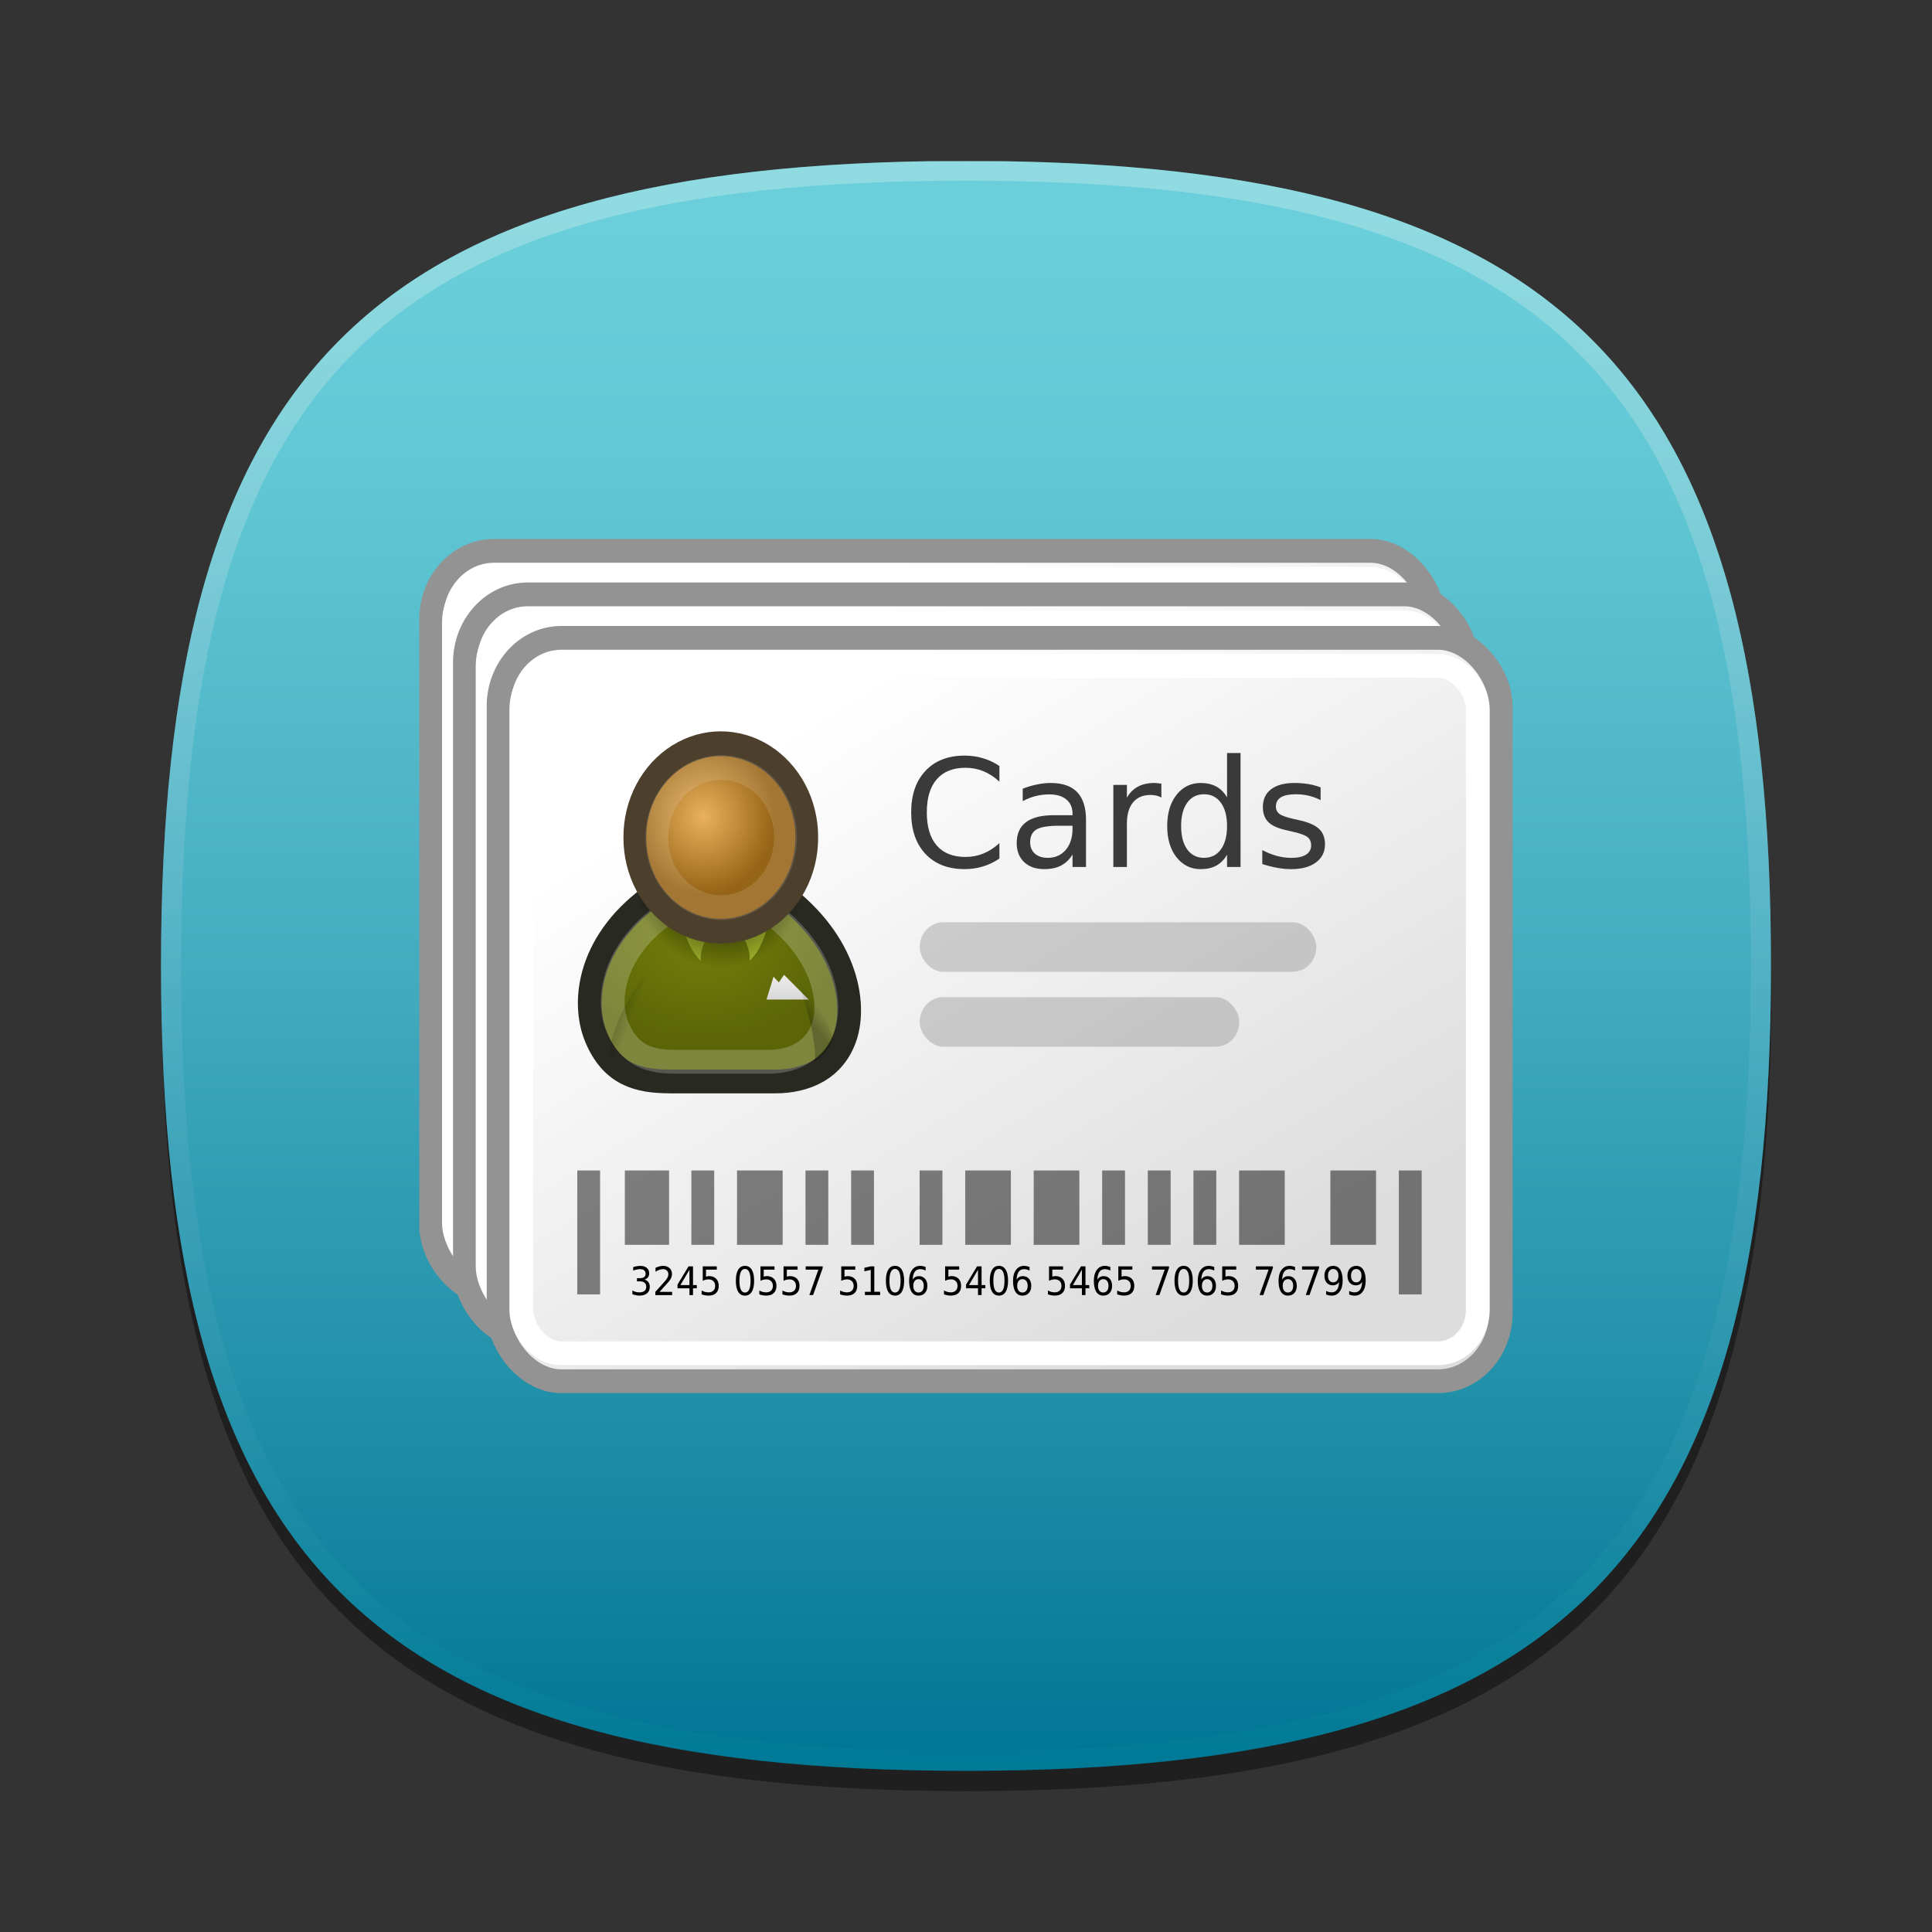 <?xml version="1.0"?>
<!-- Converted with SVG Converter - Version 0.9.5 (Compiled Mon May 30 09:18:17 2011) - Copyright (C) 2011 Nokia -->
<svg xmlns="http://www.w3.org/2000/svg" width="96" x="0px" version="1.1" y="0px" height="96" viewBox="0 0 96 96" xmlns:xlink="http://www.w3.org/1999/xlink" baseProfile="tiny" id="ORANGE_BACKGROUNDS" xml:space="preserve">
 <rect x="0" y="0" width="96" height="96" fill="#333333" stroke="none"/>
 <defs id="defs3067">
  <linearGradient id="linearGradient5100" y1="8.011" y2="87.99" x1="48" gradientUnits="userSpaceOnUse" x2="48">
   <stop offset="0.036" stop-color="#6BCFDB" id="stop4453"/>
   <stop offset="0.194" stop-color="#61C7D4" id="stop4455"/>
   <stop offset="0.462" stop-color="#47B0C3" id="stop4457"/>
   <stop offset="0.803" stop-color="#1C8CA6" id="stop4459"/>
   <stop offset="1" stop-color="#007594" id="stop4461"/>
  </linearGradient>
  <linearGradient id="linearGradient4356">
   <stop offset="0" stop-color="#000" id="stop4358"/>
   <stop offset="1" stop-color="#000" id="stop4360" stop-opacity="0"/>
  </linearGradient>
  <linearGradient gradientTransform="matrix(1.348,0,0,1.321,12.274,-77.633)" id="linearGradient58582" y1="12.25" y2="36.625" x1="16.25" gradientUnits="userSpaceOnUse" x2="31.5">
   <stop offset="0" stop-color="#FFF" id="stop6734"/>
   <stop offset="1" stop-color="#DDD" id="stop6736"/>
  </linearGradient>
  <radialGradient cx="16.215" cy="19.836" gradientTransform="matrix(0.529,0,0,0.392,20,-57.26)" id="radialGradient58584" r="13.565" gradientUnits="userSpaceOnUse">
   <stop offset="0" stop-color="#727e0a" id="stop4346"/>
   <stop offset="1" stop-color="#5b6508" id="stop4348"/>
  </radialGradient>
  <linearGradient gradientTransform="matrix(0.529,0,0,0.574,13.429,-66.01)" id="linearGradient58586" y1="29.553" y2="35.803" x1="30.936" gradientUnits="userSpaceOnUse" x2="30.936">
   <stop offset="0" stop-color="#FFF" id="stop3826"/>
   <stop offset="1" stop-color="#c9c9c9" id="stop3828"/>
  </linearGradient>
  <radialGradient cx="31.113" cy="19.009" id="radialGradient58588" r="8.662" gradientUnits="userSpaceOnUse">
   <stop offset="0" stop-color="#000" id="stop3818"/>
   <stop offset="1" stop-color="#000" id="stop3820" stop-opacity="0"/>
  </radialGradient>
  <radialGradient cx="29.345" cy="17.064" gradientTransform="matrix(0.788,0,0,0.788,6.221,3.618)" id="radialGradient58590" r="9.162" gradientUnits="userSpaceOnUse">
   <stop offset="0" stop-color="#e9b15e" id="stop4340"/>
   <stop offset="1" stop-color="#966416" id="stop4342"/>
  </radialGradient>
  <linearGradient gradientTransform="matrix(0.52,0.104,-0.096,0.565,16.257,-67.633)" id="linearGradient58592" y1="35.818" y2="36.218" x1="20.662" gradientUnits="userSpaceOnUse" x2="22.627">
   <stop offset="0" stop-color="#000" id="stop4358"/>
   <stop offset="1" stop-color="#000" id="stop4360" stop-opacity="0"/>
  </linearGradient>
  <linearGradient gradientTransform="matrix(-0.517,0.121,0.111,0.562,42.122,-68.376)" id="linearGradient58594" y1="36.39" y2="35.74" x1="22.687" gradientUnits="userSpaceOnUse" x2="21.408">
   <stop offset="0" stop-color="#000" id="stop4358"/>
   <stop offset="1" stop-color="#000" id="stop4360" stop-opacity="0"/>
  </linearGradient>
  <radialGradient cx="16.215" cy="19.836" gradientTransform="matrix(0.529,0,0,0.392,20,-57.26)" id="radialGradient58598" r="13.565" gradientUnits="userSpaceOnUse">
   <stop offset="0" stop-color="#727e0a" id="stop4346-1"/>
   <stop offset="1" stop-color="#5b6508" id="stop4348-3"/>
  </radialGradient>
  <linearGradient gradientTransform="matrix(-0.517,0.121,0.111,0.562,42.122,-68.376)" id="linearGradient58608" y1="36.39" y2="35.74" x1="22.687" gradientUnits="userSpaceOnUse" x2="21.408">
   <stop offset="0" stop-color="#000" id="stop4358"/>
   <stop offset="1" stop-color="#000" id="stop4360" stop-opacity="0"/>
  </linearGradient>
 </defs>
 <g id="layer5">
  <rect width="96" x="0" y="0" height="96" fill-opacity="0" id="rect3119"/>
 </g>
 <g id="layer4">
  <path stroke-opacity="0.4" fill-opacity="0.4" id="SHADOW" d="m88.023,49c0,29.633-10.364,40-40,40-29.635,0-40-10.367-40-40,0-29.634,10.366-40,40-40,29.636,0,40,10.365,40,40z"/>
 </g>
 <g id="layer24">
  <g id="BLUE_BACKGROUNDS-5">
   <g id="BLUE_1_1_">
    <path fill="url(#linearGradient5100)" id="BLUE_1_2_" d="m8,47.989c0,29.633,10.365,40,40,40,29.637,0,40-10.367,40-40,0-28.985-9.926-39.53-38.091-39.979h-3.817c-28.164,0.449-38.092,10.994-38.092,39.979z"/>
    <linearGradient id="HIGHLIGHT_BLU1_1_" y1="8.256" y2="87.504" x1="48" gradientUnits="userSpaceOnUse" x2="48">
     <stop offset="0.036" stop-color="#FFFDF2" id="stop4465"/>
     <stop offset="0.106" stop-color="#F5F8F0" id="stop4467"/>
     <stop offset="0.225" stop-color="#DBEBE9" id="stop4469"/>
     <stop offset="0.377" stop-color="#AFD5DF" id="stop4471"/>
     <stop offset="0.539" stop-color="#7ABAD2" id="stop4473"/>
     <stop offset="1" stop-color="#00879A" id="stop4475"/>
    </linearGradient>
    <path stroke-opacity="0.25" fill="url(#HIGHLIGHT_BLU1_1_)" fill-opacity="0.25" id="HIGHLIGHT_BLU1" d="M48,8c-29.635,0-40,10.365-40,40,0,29.633,10.365,40,40,40,29.637,0,40-10.367,40-40,0-29.635-10.363-40-40-40zm0,79.023c-29.158,0-39-9.847-39-39.023s9.842-39.023,39-39.023,39,9.847,39,39.023-9.842,39.023-39,39.023z"/>
   </g>
  </g>
 </g>
 <g id="layer2">
  <g id="g58475" transform="translate(5.657,81.317)">
   <g id="g56626" transform="matrix(0.932,0,0,0.932,-0.696,7.328)">
    <rect stroke-dashoffset="0" style="color:#000000;" id="rect5857" x="17.667" y="-65.743" stroke-dasharray="none" rx="3.347" fill-rule="evenodd" stroke-width="1.268" ry="3.633" width="53.426" stroke-linecap="butt" stroke-miterlimit="4" fill="url(#linearGradient58582)" stroke-linejoin="miter" height="39.632" stroke="#939393"/>
    <rect width="50.996" x="18.877" stroke-dasharray="none" y="-64.251" fill="none" rx="2.13" ry="2.312" height="36.648" stroke="#FFF" stroke-linejoin="miter" style="color:#000000;" id="rect6740" stroke-linecap="butt" stroke-width="1.268" stroke-dashoffset="0" stroke-miterlimit="4"/>
    <path stroke-dasharray="none" fill="url(#radialGradient58584)" fill-rule="evenodd" stroke="#282921" stroke-linejoin="round" style="color:#000000;" id="path2329" stroke-linecap="round" stroke-width="1.268px" d="m26.806-42.094,5.613,0c1.59,0,3.165-0.633,3.742-2.437,0.548-1.713,0.094-4.976-3.461-7.616h-6.642c-3.555,2.437-3.999,5.77-3.18,7.717,0.834,1.984,2.245,2.335,3.929,2.335z" stroke-dashoffset="0" stroke-miterlimit="4"/>
    <path fill="url(#linearGradient58586)" fill-rule="evenodd" style="color:#000000;" id="path4173" d="m31.951-46.46,2.245,0-1.31-1.32-0.281,0.406-0.281-0.305-0.374,1.218z"/>
    <path fill="#9db029" fill-rule="evenodd" style="color:#000000;" id="path3812" d="m29.489-50.623s-1.138,0.954-1.04,2.103c-1.08-1.034-1.111-3.017-1.111-3.017l2.151,0.914z"/>
    <path stroke-dasharray="none" stroke-opacity="0.215" fill="none" stroke="#FFF" stroke-linejoin="round" style="color:#000000;" fill-opacity="0.215" id="path3838" stroke-linecap="round" stroke-width="1.268px" d="m27.117-43.142,4.92,0c1.259,0,2.505-0.501,2.962-1.929,0.434-1.356-0.045-3.938-2.859-6.028h-5.496c-2.814,1.929-3.285,4.567-2.637,6.109,0.66,1.57,1.777,1.849,3.11,1.849z" stroke-dashoffset="0" stroke-miterlimit="4"/>
    <path fill="#9db029" fill-rule="evenodd" style="color:#000000;" id="path3810" d="m30.007-50.623s1.138,0.954,1.04,2.103c1.08-1.034,1.111-3.017,1.111-3.017l-2.151,0.914z"/>
    <path fill="url(#radialGradient58588)" fill-rule="evenodd" style="color:#000000;" id="path3814" d="m39.775,19.009 c 0.015 3.105 -1.633 5.98 -4.319 7.536 c -2.686 1.557 -6 1.557 -8.686 0 c -2.686 -1.557 -4.334 -4.432 -4.319 -7.536 c -0.015 -3.105 1.633 -5.98 4.319 -7.536 c 2.686 -1.557 6 -1.557 8.686 -0 c 2.686 1.557 4.334 4.432 4.319 7.536z" transform="matrix(0.529,0,0,0.574,12.988,-64)"/>
    <path stroke-dasharray="none" fill="url(#radialGradient58590)" fill-rule="evenodd" stroke="#4c3f2c" stroke-linejoin="round" style="color:#000000;" id="path2327" stroke-linecap="round" stroke-width="2.3px" d="m39.775,19.009 c 0.015 3.105 -1.633 5.98 -4.319 7.536 c -2.686 1.557 -6 1.557 -8.686 0 c -2.686 -1.557 -4.334 -4.432 -4.319 -7.536 c -0.015 -3.105 1.633 -5.98 4.319 -7.536 c 2.686 -1.557 6 -1.557 8.686 -0 c 2.686 1.557 4.334 4.432 4.319 7.536z" stroke-dashoffset="0" transform="matrix(0.529,0,0,0.574,13.054,-66.01)" stroke-miterlimit="4"/>
    <path stroke-dasharray="none" stroke-opacity="0.127" fill="none" stroke="#FFF" stroke-linejoin="round" style="color:#000000;" fill-opacity="0.127" id="path3834" stroke-linecap="round" stroke-width="3.077px" d="m39.775,19.009 c 0.015 3.105 -1.633 5.98 -4.319 7.536 c -2.686 1.557 -6 1.557 -8.686 0 c -2.686 -1.557 -4.334 -4.432 -4.319 -7.536 c -0.015 -3.105 1.633 -5.98 4.319 -7.536 c 2.686 -1.557 6 -1.557 8.686 -0 c 2.686 1.557 4.334 4.432 4.319 7.536z" stroke-dashoffset="0" transform="matrix(0.395,0,0,0.429,17.214,-63.252)" stroke-miterlimit="4"/>
    <path stroke-opacity="0.228" fill="url(#linearGradient58592)" fill-rule="evenodd" style="color:#000000;" fill-opacity="0.228" id="path4368" d="m24.523-42.688c-0.66-0.313-0.956-1.067-0.956-1.067,0.445-2.337,1.968-4.047,1.968-4.047s-1.206,3.683-1.013,5.115z"/>
    <path stroke-opacity="0.228" fill="url(#linearGradient58594)" fill-rule="evenodd" style="color:#000000;" fill-opacity="0.228" id="path4370" d="m34.528-43.181c0.652-0.334,0.955-1.15,0.955-1.15-0.508-2.322-2.104-3.93-2.104-3.93s1.304,3.643,1.149,5.081z"/>
    <rect width="21.146" x="40.117" y="-50.58" stroke-opacity="0.398" fill="#8d8d8d" rx="1.255" ry="1.362" height="2.642" fill-rule="evenodd" style="color:#000000;" fill-opacity="0.398" id="rect6978"/>
    <rect width="17.039" x="40.117" y="-46.588" stroke-opacity="0.398" fill="#8d8d8d" rx="1.255" ry="1.362" height="2.642" fill-rule="evenodd" style="color:#000000;" fill-opacity="0.398" id="rect6980"/>
    <g stroke-opacity="0.485" fill="#000" fill-rule="evenodd" fill-opacity="0.485" id="g7033" transform="matrix(1.217,0,0,1.101,14.559,-70.367)">
     <rect width="1" x="6" y="30" rx="0" ry="0" height="6" style="color:#000000;" id="rect7003"/>
     <rect width="1.938" x="8.085" y="30" rx="0" ry="0" height="3.6" style="color:#000000;" id="rect7005"/>
     <rect width="1" x="11" y="30" height="3.6" style="color:#000000;" id="rect7007"/>
     <rect width="2" x="13" y="30" height="3.6" style="color:#000000;" id="rect7009"/>
     <rect width="1" x="16" y="30" height="3.6" style="color:#000000;" id="rect7011"/>
     <rect width="1" x="18" y="30" height="3.6" style="color:#000000;" id="rect7013"/>
     <rect width="1" x="21" y="30" height="3.6" style="color:#000000;" id="rect7015"/>
     <rect width="2" x="23" y="30" height="3.6" style="color:#000000;" id="rect7017"/>
     <rect width="2" x="26" y="30" height="3.6" style="color:#000000;" id="rect7019"/>
     <rect width="1" x="29" y="30" height="3.6" style="color:#000000;" id="rect7021"/>
     <rect width="1" x="31" y="30" height="3.6" style="color:#000000;" id="rect7023"/>
     <rect width="1" x="33" y="30" height="3.6" style="color:#000000;" id="rect7025"/>
     <rect width="2" x="35" y="30" height="3.6" style="color:#000000;" id="rect7027"/>
     <rect width="2" x="39" y="30" height="3.6" style="color:#000000;" id="rect7029"/>
     <rect width="1" x="42" y="30" height="6" style="color:#000000;" id="rect7031"/>
    </g>
    <path fill="#000" fill-rule="evenodd" id="text7050" d="m25.437-31.53c0.091,0.021,0.162,0.065,0.213,0.132,0.052,0.067,0.077,0.15,0.077,0.248-0,0.151-0.048,0.268-0.143,0.35-0.096,0.083-0.232,0.124-0.408,0.124-0.059,0-0.12-0.006-0.183-0.019-0.062-0.012-0.127-0.031-0.193-0.056v-0.2c0.053,0.033,0.111,0.059,0.174,0.076,0.063,0.017,0.129,0.026,0.197,0.026,0.12,0,0.21-0.026,0.273-0.077,0.063-0.051,0.094-0.126,0.094-0.223-0-0.09-0.029-0.16-0.088-0.211-0.058-0.051-0.139-0.077-0.243-0.077h-0.164v-0.17h0.172c0.094,0,0.165-0.02,0.215-0.06,0.05-0.041,0.075-0.1,0.075-0.176,0-0.079-0.026-0.139-0.077-0.18-0.051-0.042-0.124-0.064-0.22-0.064-0.052,0-0.108,0.006-0.168,0.018-0.06,0.012-0.126,0.031-0.197,0.057v-0.184c0.072-0.022,0.14-0.038,0.203-0.049,0.064-0.011,0.123-0.016,0.179-0.016,0.145,0,0.259,0.036,0.344,0.108,0.084,0.071,0.126,0.167,0.126,0.289-0,0.085-0.022,0.156-0.067,0.215-0.045,0.058-0.108,0.098-0.191,0.121m0.817,0.651,0.665,0,0,0.174-0.895,0,0-0.174c0.072-0.081,0.171-0.19,0.295-0.327,0.125-0.137,0.204-0.226,0.236-0.265,0.061-0.074,0.103-0.137,0.127-0.189,0.025-0.052,0.037-0.103,0.037-0.153-0-0.081-0.026-0.148-0.079-0.199-0.052-0.051-0.12-0.077-0.205-0.077-0.06,0-0.123,0.011-0.19,0.034-0.066,0.023-0.137,0.057-0.212,0.102v-0.209c0.077-0.033,0.148-0.059,0.215-0.076,0.067-0.017,0.128-0.026,0.183-0.026,0.146,0,0.262,0.04,0.349,0.119,0.087,0.079,0.13,0.185,0.13,0.318-0,0.063-0.011,0.123-0.033,0.179-0.021,0.056-0.061,0.122-0.118,0.199-0.016,0.02-0.066,0.077-0.15,0.172-0.084,0.094-0.203,0.226-0.357,0.396m1.59-1.175-0.481,0.816,0.481,0,0-0.816m-0.05-0.18,0.24,0,0,0.997,0.201,0,0,0.172-0.201,0,0,0.361-0.19,0,0-0.361-0.636,0,0-0.2,0.586-0.969m0.759,0,0.748,0,0,0.174-0.574,0,0,0.375c0.028-0.01,0.055-0.018,0.083-0.023,0.028-0.005,0.055-0.008,0.083-0.008,0.157,0,0.282,0.047,0.374,0.14,0.092,0.094,0.138,0.22,0.138,0.38-0,0.165-0.047,0.293-0.142,0.384-0.094,0.091-0.227,0.136-0.399,0.136-0.059,0-0.12-0.005-0.181-0.016-0.061-0.011-0.124-0.027-0.19-0.049v-0.208c0.057,0.033,0.115,0.058,0.176,0.075,0.06,0.016,0.124,0.025,0.192,0.025,0.109,0,0.195-0.031,0.259-0.093,0.064-0.062,0.095-0.146,0.095-0.253s-0.032-0.191-0.095-0.253c-0.064-0.062-0.15-0.093-0.259-0.093-0.051,0-0.102,0.006-0.153,0.018-0.05,0.012-0.102,0.031-0.155,0.057v-0.768m2.252,0.136c-0.098,0-0.172,0.053-0.222,0.158-0.049,0.104-0.074,0.262-0.074,0.472,0,0.21,0.025,0.367,0.074,0.472,0.05,0.104,0.124,0.157,0.222,0.157,0.099,0,0.173-0.052,0.222-0.157,0.05-0.105,0.075-0.263,0.075-0.472-0-0.21-0.025-0.368-0.075-0.472-0.049-0.105-0.123-0.158-0.222-0.158m0-0.164c0.158,0,0.278,0.068,0.361,0.204,0.084,0.135,0.126,0.332,0.126,0.59-0,0.257-0.042,0.454-0.126,0.59-0.083,0.135-0.204,0.203-0.361,0.203s-0.279-0.068-0.362-0.203c-0.083-0.136-0.125-0.333-0.125-0.59,0-0.258,0.042-0.455,0.125-0.59,0.084-0.136,0.204-0.204,0.362-0.204m0.825,0.028,0.748,0,0,0.174-0.574,0,0,0.375c0.028-0.01,0.055-0.018,0.083-0.023,0.028-0.005,0.055-0.008,0.083-0.008,0.157,0,0.282,0.047,0.374,0.14,0.092,0.094,0.138,0.22,0.138,0.38-0,0.165-0.047,0.293-0.142,0.384-0.094,0.091-0.227,0.136-0.399,0.136-0.059,0-0.12-0.005-0.181-0.016-0.061-0.011-0.124-0.027-0.19-0.049v-0.208c0.057,0.033,0.115,0.058,0.176,0.075,0.06,0.016,0.124,0.025,0.192,0.025,0.109,0,0.195-0.031,0.259-0.093,0.064-0.062,0.095-0.146,0.095-0.253-0-0.107-0.032-0.191-0.095-0.253s-0.15-0.093-0.259-0.093c-0.051,0-0.102,0.006-0.153,0.018-0.05,0.012-0.102,0.031-0.155,0.057v-0.768m1.231,0,0.748,0,0,0.174-0.574,0,0,0.375c0.028-0.01,0.055-0.018,0.083-0.023,0.028-0.005,0.055-0.008,0.083-0.008,0.157,0,0.282,0.047,0.374,0.14,0.092,0.094,0.138,0.22,0.138,0.38-0,0.165-0.047,0.293-0.142,0.384-0.094,0.091-0.227,0.136-0.399,0.136-0.059,0-0.12-0.005-0.181-0.016-0.061-0.011-0.124-0.027-0.19-0.049v-0.208c0.057,0.033,0.115,0.058,0.176,0.075,0.06,0.016,0.124,0.025,0.192,0.025,0.109,0,0.195-0.031,0.259-0.093,0.064-0.062,0.095-0.146,0.095-0.253s-0.032-0.191-0.095-0.253c-0.064-0.062-0.15-0.093-0.259-0.093-0.051,0-0.102,0.006-0.153,0.018-0.05,0.012-0.102,0.031-0.155,0.057v-0.768m1.181,0,0.906,0,0,0.088-0.512,1.441-0.199,0,0.481-1.355-0.677,0,0-0.174m1.896,0,0.748,0,0,0.174-0.574,0,0,0.375c0.028-0.01,0.055-0.018,0.083-0.023,0.028-0.005,0.055-0.008,0.083-0.008,0.157,0,0.282,0.047,0.374,0.14,0.092,0.094,0.138,0.22,0.138,0.38-0,0.165-0.047,0.293-0.142,0.384-0.094,0.091-0.227,0.136-0.399,0.136-0.059,0-0.12-0.005-0.181-0.016-0.061-0.011-0.124-0.027-0.19-0.049v-0.208c0.057,0.033,0.115,0.058,0.176,0.075,0.06,0.016,0.124,0.025,0.192,0.025,0.109,0,0.195-0.031,0.259-0.093,0.064-0.062,0.095-0.146,0.095-0.253-0-0.107-0.032-0.191-0.095-0.253-0.064-0.062-0.15-0.093-0.259-0.093-0.051,0-0.102,0.006-0.153,0.018-0.05,0.012-0.102,0.031-0.155,0.057v-0.768m1.262,1.355,0.311,0,0-1.167-0.339,0.074,0-0.189,0.337-0.074,0.191,0,0,1.355,0.311,0,0,0.174-0.812,0,0-0.174m1.605-1.219c-0.098,0-0.172,0.053-0.222,0.158-0.049,0.104-0.074,0.262-0.074,0.472,0,0.21,0.025,0.367,0.074,0.472,0.05,0.104,0.124,0.157,0.222,0.157,0.099,0,0.173-0.052,0.222-0.157,0.05-0.105,0.075-0.263,0.075-0.472,0-0.21-0.025-0.368-0.075-0.472-0.049-0.105-0.123-0.158-0.222-0.158m0-0.164c0.158,0,0.278,0.068,0.361,0.204,0.084,0.135,0.126,0.332,0.126,0.59-0,0.257-0.042,0.454-0.126,0.59-0.083,0.135-0.204,0.203-0.361,0.203s-0.279-0.068-0.362-0.203c-0.083-0.136-0.125-0.333-0.125-0.59,0-0.258,0.042-0.455,0.125-0.59,0.084-0.136,0.204-0.204,0.362-0.204m1.254,0.71c-0.086,0-0.154,0.032-0.204,0.095-0.05,0.064-0.075,0.151-0.075,0.261,0,0.11,0.025,0.197,0.075,0.261,0.05,0.064,0.118,0.095,0.204,0.095s0.153-0.032,0.203-0.095c0.05-0.064,0.075-0.151,0.076-0.261-0-0.111-0.025-0.198-0.076-0.261-0.05-0.064-0.117-0.095-0.203-0.095m0.378-0.648,0,0.189c-0.048-0.025-0.096-0.043-0.145-0.056-0.048-0.013-0.097-0.019-0.144-0.019-0.126,0-0.222,0.046-0.289,0.138-0.066,0.092-0.104,0.232-0.113,0.418,0.037-0.059,0.084-0.105,0.14-0.136,0.056-0.032,0.118-0.048,0.185-0.048,0.142,0,0.253,0.047,0.335,0.14,0.082,0.093,0.124,0.22,0.124,0.38-0,0.157-0.043,0.283-0.128,0.378s-0.199,0.142-0.342,0.142c-0.163,0-0.288-0.068-0.374-0.203-0.086-0.136-0.129-0.333-0.129-0.59,0-0.242,0.053-0.434,0.159-0.578,0.106-0.144,0.248-0.216,0.426-0.216,0.048,0,0.096,0.005,0.144,0.015,0.049,0.01,0.1,0.026,0.153,0.046m1.038-0.034,0.748,0,0,0.174-0.574,0,0,0.375c0.028-0.01,0.055-0.018,0.083-0.023,0.028-0.005,0.055-0.008,0.083-0.008,0.157,0,0.282,0.047,0.374,0.14,0.092,0.094,0.138,0.22,0.138,0.38,0,0.165-0.047,0.293-0.142,0.384-0.094,0.091-0.227,0.136-0.399,0.136-0.059,0-0.12-0.005-0.181-0.016-0.061-0.011-0.124-0.027-0.19-0.049v-0.208c0.057,0.033,0.115,0.058,0.176,0.075,0.06,0.016,0.124,0.025,0.192,0.025,0.109,0,0.195-0.031,0.259-0.093,0.064-0.062,0.095-0.146,0.095-0.253-0-0.107-0.032-0.191-0.095-0.253-0.064-0.062-0.15-0.093-0.259-0.093-0.051,0-0.102,0.006-0.153,0.018-0.05,0.012-0.102,0.031-0.155,0.057v-0.768m1.753,0.18-0.481,0.816,0.481,0,0-0.816m-0.05-0.18,0.24,0,0,0.997,0.201,0,0,0.172-0.201,0,0,0.361-0.19,0,0-0.361-0.636,0,0-0.2,0.586-0.969m1.165,0.136c-0.098,0-0.172,0.053-0.222,0.158-0.049,0.104-0.074,0.262-0.074,0.472,0,0.21,0.025,0.367,0.074,0.472,0.05,0.104,0.124,0.157,0.222,0.157,0.099,0,0.173-0.052,0.222-0.157,0.05-0.105,0.075-0.263,0.075-0.472-0-0.21-0.025-0.368-0.075-0.472-0.049-0.105-0.123-0.158-0.222-0.158m0-0.164c0.158,0,0.278,0.068,0.361,0.204,0.084,0.135,0.126,0.332,0.126,0.59-0,0.257-0.042,0.454-0.126,0.59-0.083,0.135-0.204,0.203-0.361,0.203s-0.279-0.068-0.362-0.203c-0.083-0.136-0.125-0.333-0.125-0.59,0-0.258,0.042-0.455,0.125-0.59,0.084-0.136,0.204-0.204,0.362-0.204m1.254,0.71c-0.086,0-0.154,0.032-0.204,0.095-0.05,0.064-0.075,0.151-0.075,0.261,0,0.11,0.025,0.197,0.075,0.261,0.05,0.064,0.118,0.095,0.204,0.095s0.153-0.032,0.203-0.095c0.05-0.064,0.076-0.151,0.076-0.261,0-0.111-0.025-0.198-0.076-0.261-0.05-0.064-0.117-0.095-0.203-0.095m0.378-0.648,0,0.189c-0.048-0.025-0.096-0.043-0.145-0.056-0.048-0.013-0.097-0.019-0.144-0.019-0.126,0-0.222,0.046-0.289,0.138-0.066,0.092-0.104,0.232-0.113,0.418,0.037-0.059,0.084-0.105,0.14-0.136,0.056-0.032,0.118-0.048,0.185-0.048,0.142,0,0.253,0.047,0.335,0.14,0.082,0.093,0.124,0.22,0.124,0.38-0,0.157-0.043,0.283-0.128,0.378s-0.199,0.142-0.342,0.142c-0.163,0-0.288-0.068-0.374-0.203-0.086-0.136-0.129-0.333-0.129-0.59,0-0.242,0.053-0.434,0.159-0.578,0.106-0.144,0.248-0.216,0.426-0.216,0.048,0,0.096,0.005,0.144,0.015,0.049,0.01,0.1,0.026,0.153,0.046m1.038-0.034,0.748,0,0,0.174-0.574,0,0,0.375c0.028-0.01,0.055-0.018,0.083-0.023,0.028-0.005,0.055-0.008,0.083-0.008,0.157,0,0.282,0.047,0.374,0.14,0.092,0.094,0.138,0.22,0.138,0.38-0,0.165-0.047,0.293-0.142,0.384-0.094,0.091-0.227,0.136-0.399,0.136-0.059,0-0.12-0.005-0.181-0.016-0.061-0.011-0.124-0.027-0.19-0.049v-0.208c0.057,0.033,0.115,0.058,0.176,0.075,0.06,0.016,0.124,0.025,0.192,0.025,0.109,0,0.195-0.031,0.259-0.093,0.064-0.062,0.095-0.146,0.095-0.253s-0.032-0.191-0.095-0.253c-0.064-0.062-0.15-0.093-0.259-0.093-0.051,0-0.102,0.006-0.153,0.018-0.05,0.012-0.102,0.031-0.155,0.057v-0.768m1.753,0.18-0.481,0.816,0.481,0,0-0.816m-0.05-0.18,0.24,0,0,0.997,0.201,0,0,0.172-0.201,0,0,0.361-0.19,0,0-0.361-0.636,0,0-0.2,0.586-0.969m1.188,0.682c-0.086,0-0.154,0.032-0.204,0.095-0.05,0.064-0.075,0.151-0.075,0.261,0,0.11,0.025,0.197,0.075,0.261,0.05,0.064,0.118,0.095,0.204,0.095,0.086,0,0.153-0.032,0.203-0.095,0.05-0.064,0.076-0.151,0.076-0.261-0-0.111-0.025-0.198-0.076-0.261-0.05-0.064-0.117-0.095-0.203-0.095m0.378-0.648,0,0.189c-0.048-0.025-0.096-0.043-0.145-0.056-0.048-0.013-0.097-0.019-0.144-0.019-0.126,0-0.222,0.046-0.289,0.138-0.066,0.092-0.104,0.232-0.113,0.418,0.037-0.059,0.084-0.105,0.14-0.136,0.056-0.032,0.118-0.048,0.185-0.048,0.142,0,0.253,0.047,0.335,0.14,0.082,0.093,0.124,0.22,0.124,0.38-0,0.157-0.043,0.283-0.128,0.378s-0.199,0.142-0.342,0.142c-0.163,0-0.288-0.068-0.374-0.203-0.086-0.136-0.129-0.333-0.129-0.59,0-0.242,0.053-0.434,0.159-0.578,0.106-0.144,0.248-0.216,0.426-0.216,0.048,0,0.096,0.005,0.144,0.015,0.049,0.01,0.1,0.026,0.153,0.046m0.423-0.034,0.748,0,0,0.174-0.574,0,0,0.375c0.028-0.01,0.055-0.018,0.083-0.023,0.028-0.005,0.055-0.008,0.083-0.008,0.157,0,0.282,0.047,0.374,0.14,0.092,0.094,0.138,0.22,0.138,0.38-0,0.165-0.047,0.293-0.142,0.384-0.094,0.091-0.227,0.136-0.399,0.136-0.059,0-0.12-0.005-0.181-0.016-0.061-0.011-0.124-0.027-0.19-0.049v-0.208c0.057,0.033,0.115,0.058,0.176,0.075,0.06,0.016,0.124,0.025,0.192,0.025,0.109,0,0.195-0.031,0.259-0.093,0.064-0.062,0.095-0.146,0.095-0.253-0-0.107-0.032-0.191-0.095-0.253-0.064-0.062-0.15-0.093-0.259-0.093-0.051,0-0.102,0.006-0.153,0.018-0.05,0.012-0.102,0.031-0.155,0.057v-0.768m1.796,0,0.906,0,0,0.088-0.512,1.441-0.199,0,0.481-1.355-0.677,0,0-0.174m1.687,0.136c-0.098,0-0.172,0.053-0.222,0.158-0.049,0.104-0.074,0.262-0.074,0.472,0,0.21,0.025,0.367,0.074,0.472,0.05,0.104,0.124,0.157,0.222,0.157,0.099,0,0.173-0.052,0.222-0.157,0.05-0.105,0.075-0.263,0.075-0.472-0-0.21-0.025-0.368-0.075-0.472-0.049-0.105-0.123-0.158-0.222-0.158m0-0.164c0.158,0,0.278,0.068,0.361,0.204,0.084,0.135,0.126,0.332,0.126,0.59-0,0.257-0.042,0.454-0.126,0.59-0.083,0.135-0.204,0.203-0.361,0.203s-0.279-0.068-0.362-0.203c-0.083-0.136-0.125-0.333-0.125-0.59-0-0.258,0.042-0.455,0.125-0.59,0.084-0.136,0.204-0.204,0.362-0.204m1.254,0.71c-0.086,0-0.154,0.032-0.204,0.095-0.05,0.064-0.075,0.151-0.075,0.261,0,0.11,0.025,0.197,0.075,0.261,0.05,0.064,0.118,0.095,0.204,0.095s0.153-0.032,0.203-0.095c0.05-0.064,0.076-0.151,0.076-0.261,0-0.111-0.025-0.198-0.076-0.261-0.05-0.064-0.117-0.095-0.203-0.095m0.378-0.648,0,0.189c-0.048-0.025-0.096-0.043-0.145-0.056-0.048-0.013-0.097-0.019-0.144-0.019-0.126,0-0.222,0.046-0.289,0.138-0.066,0.092-0.104,0.232-0.113,0.418,0.037-0.059,0.084-0.105,0.14-0.136,0.056-0.032,0.118-0.048,0.185-0.048,0.142,0,0.253,0.047,0.335,0.14,0.082,0.093,0.124,0.22,0.124,0.38-0,0.157-0.043,0.283-0.128,0.378-0.086,0.095-0.199,0.142-0.342,0.142-0.163,0-0.288-0.068-0.374-0.203-0.086-0.136-0.129-0.333-0.129-0.59,0-0.242,0.053-0.434,0.159-0.578,0.106-0.144,0.248-0.216,0.426-0.216,0.048,0,0.096,0.005,0.144,0.015,0.049,0.01,0.1,0.026,0.153,0.046m0.423-0.034,0.748,0,0,0.174-0.574,0,0,0.375c0.028-0.01,0.055-0.018,0.083-0.023,0.028-0.005,0.055-0.008,0.083-0.008,0.157,0,0.282,0.047,0.374,0.14,0.092,0.094,0.138,0.22,0.138,0.38-0,0.165-0.047,0.293-0.142,0.384-0.094,0.091-0.227,0.136-0.399,0.136-0.059,0-0.12-0.005-0.181-0.016-0.061-0.011-0.124-0.027-0.19-0.049v-0.208c0.057,0.033,0.115,0.058,0.176,0.075s0.124,0.025,0.192,0.025c0.109,0,0.195-0.031,0.259-0.093,0.064-0.062,0.095-0.146,0.095-0.253-0-0.107-0.032-0.191-0.095-0.253-0.064-0.062-0.15-0.093-0.259-0.093-0.051,0-0.102,0.006-0.153,0.018-0.05,0.012-0.102,0.031-0.155,0.057v-0.768m1.796,0,0.906,0,0,0.088-0.512,1.441-0.199,0,0.481-1.355-0.677,0,0-0.174m1.71,0.682c-0.086,0-0.154,0.032-0.204,0.095-0.05,0.064-0.075,0.151-0.075,0.261,0,0.11,0.025,0.197,0.075,0.261,0.05,0.064,0.118,0.095,0.204,0.095s0.153-0.032,0.203-0.095c0.05-0.064,0.076-0.151,0.076-0.261,0-0.111-0.025-0.198-0.076-0.261-0.05-0.064-0.117-0.095-0.203-0.095m0.378-0.648,0,0.189c-0.048-0.025-0.096-0.043-0.145-0.056-0.048-0.013-0.097-0.019-0.144-0.019-0.126,0-0.222,0.046-0.289,0.138-0.066,0.092-0.104,0.232-0.113,0.418,0.037-0.059,0.084-0.105,0.14-0.136,0.056-0.032,0.118-0.048,0.185-0.048,0.142,0,0.253,0.047,0.335,0.14,0.082,0.093,0.124,0.22,0.124,0.38-0,0.157-0.043,0.283-0.128,0.378-0.086,0.095-0.199,0.142-0.342,0.142-0.163,0-0.288-0.068-0.374-0.203-0.086-0.136-0.129-0.333-0.129-0.59,0-0.242,0.053-0.434,0.159-0.578,0.106-0.144,0.248-0.216,0.426-0.216,0.048,0,0.096,0.005,0.144,0.015,0.049,0.01,0.1,0.026,0.153,0.046m0.373-0.034,0.906,0,0,0.088-0.512,1.441-0.199,0,0.481-1.355-0.677,0,0-0.174m1.284,1.498,0-0.188c0.048,0.025,0.096,0.043,0.145,0.056,0.049,0.013,0.097,0.019,0.144,0.019,0.126,0,0.222-0.046,0.288-0.137,0.067-0.092,0.105-0.232,0.114-0.419-0.036,0.059-0.083,0.104-0.139,0.135s-0.118,0.047-0.186,0.047c-0.141,0-0.253-0.046-0.335-0.138-0.082-0.093-0.123-0.22-0.123-0.38,0-0.157,0.043-0.283,0.128-0.378s0.199-0.142,0.342-0.142c0.163,0,0.287,0.068,0.373,0.204,0.086,0.135,0.129,0.332,0.129,0.59-0,0.241-0.053,0.434-0.159,0.578-0.105,0.143-0.247,0.215-0.425,0.215-0.048,0-0.096-0.005-0.145-0.015-0.049-0.01-0.1-0.026-0.153-0.046m0.379-0.648c0.086,0,0.153-0.032,0.203-0.095,0.05-0.064,0.076-0.151,0.076-0.261,0-0.11-0.025-0.197-0.076-0.26-0.05-0.064-0.117-0.096-0.203-0.096-0.086,0-0.154,0.032-0.204,0.096-0.05,0.064-0.075,0.15-0.075,0.26,0,0.111,0.025,0.198,0.075,0.261,0.05,0.064,0.118,0.095,0.204,0.095m0.851,0.648,0-0.188c0.048,0.025,0.096,0.043,0.145,0.056,0.049,0.013,0.097,0.019,0.144,0.019,0.126,0,0.222-0.046,0.288-0.137,0.067-0.092,0.105-0.232,0.114-0.419-0.036,0.059-0.083,0.104-0.139,0.135s-0.118,0.047-0.186,0.047c-0.141,0-0.253-0.046-0.335-0.138-0.082-0.093-0.123-0.22-0.123-0.38,0-0.157,0.043-0.283,0.128-0.378s0.199-0.142,0.342-0.142c0.163,0,0.287,0.068,0.373,0.204,0.086,0.135,0.129,0.332,0.129,0.59-0,0.241-0.053,0.434-0.159,0.578-0.105,0.143-0.247,0.215-0.425,0.215-0.048,0-0.096-0.005-0.145-0.015-0.049-0.01-0.1-0.026-0.153-0.046m0.379-0.648c0.086,0,0.153-0.032,0.203-0.095,0.05-0.064,0.075-0.151,0.075-0.261-0-0.11-0.025-0.197-0.075-0.26-0.05-0.064-0.117-0.096-0.203-0.096-0.086,0-0.154,0.032-0.204,0.096-0.05,0.064-0.075,0.15-0.075,0.26-0,0.111,0.025,0.198,0.075,0.261,0.05,0.064,0.118,0.095,0.204,0.095"/>
   </g>
   <g id="g56626-9" transform="matrix(0.932,0,0,0.932,0.979,9.49)">
    <rect stroke-dashoffset="0" style="color:#000000;" id="rect5857-2" x="17.667" y="-65.743" stroke-dasharray="none" rx="3.347" fill-rule="evenodd" stroke-width="1.268" ry="3.633" width="53.426" stroke-linecap="butt" stroke-miterlimit="4" fill="url(#linearGradient58582)" stroke-linejoin="miter" height="39.632" stroke="#939393"/>
    <rect width="50.996" x="18.877" stroke-dasharray="none" y="-64.251" fill="none" rx="2.13" ry="2.312" height="36.648" stroke="#FFF" stroke-linejoin="miter" style="color:#000000;" id="rect6740-5" stroke-linecap="butt" stroke-width="1.268" stroke-dashoffset="0" stroke-miterlimit="4"/>
    <path stroke-dasharray="none" fill="url(#radialGradient58598)" fill-rule="evenodd" stroke="#282921" stroke-linejoin="round" style="color:#000000;" id="path2329-4" stroke-linecap="round" stroke-width="1.268px" d="m26.806-42.094,5.613,0c1.59,0,3.165-0.633,3.742-2.437,0.548-1.713,0.094-4.976-3.461-7.616h-6.642c-3.555,2.437-3.999,5.77-3.18,7.717,0.834,1.984,2.245,2.335,3.929,2.335z" stroke-dashoffset="0" stroke-miterlimit="4"/>
    <path fill="url(#linearGradient58586)" fill-rule="evenodd" style="color:#000000;" id="path4173-7" d="m31.951-46.46,2.245,0-1.31-1.32-0.281,0.406-0.281-0.305-0.374,1.218z"/>
    <path fill="#9db029" fill-rule="evenodd" style="color:#000000;" id="path3812-4" d="m29.489-50.623s-1.138,0.954-1.04,2.103c-1.08-1.034-1.111-3.017-1.111-3.017l2.151,0.914z"/>
    <path stroke-dasharray="none" stroke-opacity="0.215" fill="none" stroke="#FFF" stroke-linejoin="round" style="color:#000000;" fill-opacity="0.215" id="path3838-6" stroke-linecap="round" stroke-width="1.268px" d="m27.117-43.142,4.92,0c1.259,0,2.505-0.501,2.962-1.929,0.434-1.356-0.045-3.938-2.859-6.028h-5.496c-2.814,1.929-3.285,4.567-2.637,6.109,0.66,1.57,1.777,1.849,3.11,1.849z" stroke-dashoffset="0" stroke-miterlimit="4"/>
    <path fill="#9db029" fill-rule="evenodd" style="color:#000000;" id="path3810-5" d="m30.007-50.623s1.138,0.954,1.04,2.103c1.08-1.034,1.111-3.017,1.111-3.017l-2.151,0.914z"/>
    <path fill="url(#radialGradient58588)" fill-rule="evenodd" style="color:#000000;" id="path3814-5" d="m39.775,19.009 c 0.015 3.105 -1.633 5.98 -4.319 7.536 c -2.686 1.557 -6 1.557 -8.686 0 c -2.686 -1.557 -4.334 -4.432 -4.319 -7.536 c -0.015 -3.105 1.633 -5.98 4.319 -7.536 c 2.686 -1.557 6 -1.557 8.686 -0 c 2.686 1.557 4.334 4.432 4.319 7.536z" transform="matrix(0.529,0,0,0.574,12.988,-64)"/>
    <path stroke-dasharray="none" fill="url(#radialGradient58590)" fill-rule="evenodd" stroke="#4c3f2c" stroke-linejoin="round" style="color:#000000;" id="path2327-5" stroke-linecap="round" stroke-width="2.3px" d="m39.775,19.009 c 0.015 3.105 -1.633 5.98 -4.319 7.536 c -2.686 1.557 -6 1.557 -8.686 0 c -2.686 -1.557 -4.334 -4.432 -4.319 -7.536 c -0.015 -3.105 1.633 -5.98 4.319 -7.536 c 2.686 -1.557 6 -1.557 8.686 -0 c 2.686 1.557 4.334 4.432 4.319 7.536z" stroke-dashoffset="0" transform="matrix(0.529,0,0,0.574,13.054,-66.01)" stroke-miterlimit="4"/>
    <path stroke-dasharray="none" stroke-opacity="0.127" fill="none" stroke="#FFF" stroke-linejoin="round" style="color:#000000;" fill-opacity="0.127" id="path3834-5" stroke-linecap="round" stroke-width="3.077px" d="m39.775,19.009 c 0.015 3.105 -1.633 5.98 -4.319 7.536 c -2.686 1.557 -6 1.557 -8.686 0 c -2.686 -1.557 -4.334 -4.432 -4.319 -7.536 c -0.015 -3.105 1.633 -5.98 4.319 -7.536 c 2.686 -1.557 6 -1.557 8.686 -0 c 2.686 1.557 4.334 4.432 4.319 7.536z" stroke-dashoffset="0" transform="matrix(0.395,0,0,0.429,17.214,-63.252)" stroke-miterlimit="4"/>
    <path stroke-opacity="0.228" fill="url(#linearGradient58592)" fill-rule="evenodd" style="color:#000000;" fill-opacity="0.228" id="path4368-3" d="m24.523-42.688c-0.66-0.313-0.956-1.067-0.956-1.067,0.445-2.337,1.968-4.047,1.968-4.047s-1.206,3.683-1.013,5.115z"/>
    <path stroke-opacity="0.228" fill="url(#linearGradient58608)" fill-rule="evenodd" style="color:#000000;" fill-opacity="0.228" id="path4370-9" d="m34.528-43.181c0.652-0.334,0.955-1.15,0.955-1.15-0.508-2.322-2.104-3.93-2.104-3.93s1.304,3.643,1.149,5.081z"/>
    <rect width="21.146" x="40.117" y="-50.58" stroke-opacity="0.398" fill="#8d8d8d" rx="1.255" ry="1.362" height="2.642" fill-rule="evenodd" style="color:#000000;" fill-opacity="0.398" id="rect6978-6"/>
    <rect width="17.039" x="40.117" y="-46.588" stroke-opacity="0.398" fill="#8d8d8d" rx="1.255" ry="1.362" height="2.642" fill-rule="evenodd" style="color:#000000;" fill-opacity="0.398" id="rect6980-4"/>
    <g stroke-opacity="0.485" fill="#000" fill-rule="evenodd" fill-opacity="0.485" id="g7033-2" transform="matrix(1.217,0,0,1.101,14.559,-70.367)">
     <rect width="1" x="6" y="30" rx="0" ry="0" height="6" style="color:#000000;" id="rect7003-8"/>
     <rect width="1.938" x="8.085" y="30" rx="0" ry="0" height="3.6" style="color:#000000;" id="rect7005-6"/>
     <rect width="1" x="11" y="30" height="3.6" style="color:#000000;" id="rect7007-7"/>
     <rect width="2" x="13" y="30" height="3.6" style="color:#000000;" id="rect7009-1"/>
     <rect width="1" x="16" y="30" height="3.6" style="color:#000000;" id="rect7011-1"/>
     <rect width="1" x="18" y="30" height="3.6" style="color:#000000;" id="rect7013-1"/>
     <rect width="1" x="21" y="30" height="3.6" style="color:#000000;" id="rect7015-4"/>
     <rect width="2" x="23" y="30" height="3.6" style="color:#000000;" id="rect7017-0"/>
     <rect width="2" x="26" y="30" height="3.6" style="color:#000000;" id="rect7019-9"/>
     <rect width="1" x="29" y="30" height="3.6" style="color:#000000;" id="rect7021-3"/>
     <rect width="1" x="31" y="30" height="3.6" style="color:#000000;" id="rect7023-4"/>
     <rect width="1" x="33" y="30" height="3.6" style="color:#000000;" id="rect7025-1"/>
     <rect width="2" x="35" y="30" height="3.6" style="color:#000000;" id="rect7027-8"/>
     <rect width="2" x="39" y="30" height="3.6" style="color:#000000;" id="rect7029-5"/>
     <rect width="1" x="42" y="30" height="6" style="color:#000000;" id="rect7031-9"/>
    </g>
    <path fill="#000" fill-rule="evenodd" id="text7050-7" d="m25.437-31.53c0.091,0.021,0.162,0.065,0.213,0.132,0.052,0.067,0.077,0.15,0.077,0.248-0,0.151-0.048,0.268-0.143,0.35-0.096,0.083-0.232,0.124-0.408,0.124-0.059,0-0.12-0.006-0.183-0.019-0.062-0.012-0.127-0.031-0.193-0.056v-0.2c0.053,0.033,0.111,0.059,0.174,0.076,0.063,0.017,0.129,0.026,0.197,0.026,0.12,0,0.21-0.026,0.273-0.077,0.063-0.051,0.094-0.126,0.094-0.223-0-0.09-0.029-0.16-0.088-0.211-0.058-0.051-0.139-0.077-0.243-0.077h-0.164v-0.17h0.172c0.094,0,0.165-0.02,0.215-0.06,0.05-0.041,0.075-0.1,0.075-0.176,0-0.079-0.026-0.139-0.077-0.18-0.051-0.042-0.124-0.064-0.22-0.064-0.052,0-0.108,0.006-0.168,0.018-0.06,0.012-0.126,0.031-0.197,0.057v-0.184c0.072-0.022,0.14-0.038,0.203-0.049,0.064-0.011,0.123-0.016,0.179-0.016,0.145,0,0.259,0.036,0.344,0.108,0.084,0.071,0.126,0.167,0.126,0.289-0,0.085-0.022,0.156-0.067,0.215-0.045,0.058-0.108,0.098-0.191,0.121m0.817,0.651,0.665,0,0,0.174-0.895,0,0-0.174c0.072-0.081,0.171-0.19,0.295-0.327,0.125-0.137,0.204-0.226,0.236-0.265,0.061-0.074,0.103-0.137,0.127-0.189,0.025-0.052,0.037-0.103,0.037-0.153-0-0.081-0.026-0.148-0.079-0.199-0.052-0.051-0.12-0.077-0.205-0.077-0.06,0-0.123,0.011-0.19,0.034-0.066,0.023-0.137,0.057-0.212,0.102v-0.209c0.077-0.033,0.148-0.059,0.215-0.076,0.067-0.017,0.128-0.026,0.183-0.026,0.146,0,0.262,0.04,0.349,0.119,0.087,0.079,0.13,0.185,0.13,0.318-0,0.063-0.011,0.123-0.033,0.179-0.021,0.056-0.061,0.122-0.118,0.199-0.016,0.02-0.066,0.077-0.15,0.172-0.084,0.094-0.203,0.226-0.357,0.396m1.59-1.175-0.481,0.816,0.481,0,0-0.816m-0.05-0.18,0.24,0,0,0.997,0.201,0,0,0.172-0.201,0,0,0.361-0.19,0,0-0.361-0.636,0,0-0.2,0.586-0.969m0.759,0,0.748,0,0,0.174-0.574,0,0,0.375c0.028-0.01,0.055-0.018,0.083-0.023,0.028-0.005,0.055-0.008,0.083-0.008,0.157,0,0.282,0.047,0.374,0.14,0.092,0.094,0.138,0.22,0.138,0.38-0,0.165-0.047,0.293-0.142,0.384-0.094,0.091-0.227,0.136-0.399,0.136-0.059,0-0.12-0.005-0.181-0.016-0.061-0.011-0.124-0.027-0.19-0.049v-0.208c0.057,0.033,0.115,0.058,0.176,0.075,0.06,0.016,0.124,0.025,0.192,0.025,0.109,0,0.195-0.031,0.259-0.093,0.064-0.062,0.095-0.146,0.095-0.253s-0.032-0.191-0.095-0.253c-0.064-0.062-0.15-0.093-0.259-0.093-0.051,0-0.102,0.006-0.153,0.018-0.05,0.012-0.102,0.031-0.155,0.057v-0.768m2.252,0.136c-0.098,0-0.172,0.053-0.222,0.158-0.049,0.104-0.074,0.262-0.074,0.472,0,0.21,0.025,0.367,0.074,0.472,0.05,0.104,0.124,0.157,0.222,0.157,0.099,0,0.173-0.052,0.222-0.157,0.05-0.105,0.075-0.263,0.075-0.472-0-0.21-0.025-0.368-0.075-0.472-0.049-0.105-0.123-0.158-0.222-0.158m0-0.164c0.158,0,0.278,0.068,0.361,0.204,0.084,0.135,0.126,0.332,0.126,0.59-0,0.257-0.042,0.454-0.126,0.59-0.083,0.135-0.204,0.203-0.361,0.203s-0.279-0.068-0.362-0.203c-0.083-0.136-0.125-0.333-0.125-0.59,0-0.258,0.042-0.455,0.125-0.59,0.084-0.136,0.204-0.204,0.362-0.204m0.825,0.028,0.748,0,0,0.174-0.574,0,0,0.375c0.028-0.01,0.055-0.018,0.083-0.023,0.028-0.005,0.055-0.008,0.083-0.008,0.157,0,0.282,0.047,0.374,0.14,0.092,0.094,0.138,0.22,0.138,0.38-0,0.165-0.047,0.293-0.142,0.384-0.094,0.091-0.227,0.136-0.399,0.136-0.059,0-0.12-0.005-0.181-0.016-0.061-0.011-0.124-0.027-0.19-0.049v-0.208c0.057,0.033,0.115,0.058,0.176,0.075,0.06,0.016,0.124,0.025,0.192,0.025,0.109,0,0.195-0.031,0.259-0.093,0.064-0.062,0.095-0.146,0.095-0.253-0-0.107-0.032-0.191-0.095-0.253s-0.15-0.093-0.259-0.093c-0.051,0-0.102,0.006-0.153,0.018-0.05,0.012-0.102,0.031-0.155,0.057v-0.768m1.231,0,0.748,0,0,0.174-0.574,0,0,0.375c0.028-0.01,0.055-0.018,0.083-0.023,0.028-0.005,0.055-0.008,0.083-0.008,0.157,0,0.282,0.047,0.374,0.14,0.092,0.094,0.138,0.22,0.138,0.38-0,0.165-0.047,0.293-0.142,0.384-0.094,0.091-0.227,0.136-0.399,0.136-0.059,0-0.12-0.005-0.181-0.016-0.061-0.011-0.124-0.027-0.19-0.049v-0.208c0.057,0.033,0.115,0.058,0.176,0.075,0.06,0.016,0.124,0.025,0.192,0.025,0.109,0,0.195-0.031,0.259-0.093,0.064-0.062,0.095-0.146,0.095-0.253s-0.032-0.191-0.095-0.253c-0.064-0.062-0.15-0.093-0.259-0.093-0.051,0-0.102,0.006-0.153,0.018-0.05,0.012-0.102,0.031-0.155,0.057v-0.768m1.181,0,0.906,0,0,0.088-0.512,1.441-0.199,0,0.481-1.355-0.677,0,0-0.174m1.896,0,0.748,0,0,0.174-0.574,0,0,0.375c0.028-0.01,0.055-0.018,0.083-0.023,0.028-0.005,0.055-0.008,0.083-0.008,0.157,0,0.282,0.047,0.374,0.14,0.092,0.094,0.138,0.22,0.138,0.38-0,0.165-0.047,0.293-0.142,0.384-0.094,0.091-0.227,0.136-0.399,0.136-0.059,0-0.12-0.005-0.181-0.016-0.061-0.011-0.124-0.027-0.19-0.049v-0.208c0.057,0.033,0.115,0.058,0.176,0.075,0.06,0.016,0.124,0.025,0.192,0.025,0.109,0,0.195-0.031,0.259-0.093,0.064-0.062,0.095-0.146,0.095-0.253-0-0.107-0.032-0.191-0.095-0.253-0.064-0.062-0.15-0.093-0.259-0.093-0.051,0-0.102,0.006-0.153,0.018-0.05,0.012-0.102,0.031-0.155,0.057v-0.768m1.262,1.355,0.311,0,0-1.167-0.339,0.074,0-0.189,0.337-0.074,0.191,0,0,1.355,0.311,0,0,0.174-0.812,0,0-0.174m1.605-1.219c-0.098,0-0.172,0.053-0.222,0.158-0.049,0.104-0.074,0.262-0.074,0.472,0,0.21,0.025,0.367,0.074,0.472,0.05,0.104,0.124,0.157,0.222,0.157,0.099,0,0.173-0.052,0.222-0.157,0.05-0.105,0.075-0.263,0.075-0.472,0-0.21-0.025-0.368-0.075-0.472-0.049-0.105-0.123-0.158-0.222-0.158m0-0.164c0.158,0,0.278,0.068,0.361,0.204,0.084,0.135,0.126,0.332,0.126,0.59-0,0.257-0.042,0.454-0.126,0.59-0.083,0.135-0.204,0.203-0.361,0.203s-0.279-0.068-0.362-0.203c-0.083-0.136-0.125-0.333-0.125-0.59,0-0.258,0.042-0.455,0.125-0.59,0.084-0.136,0.204-0.204,0.362-0.204m1.254,0.71c-0.086,0-0.154,0.032-0.204,0.095-0.05,0.064-0.075,0.151-0.075,0.261,0,0.11,0.025,0.197,0.075,0.261,0.05,0.064,0.118,0.095,0.204,0.095s0.153-0.032,0.203-0.095c0.05-0.064,0.075-0.151,0.076-0.261-0-0.111-0.025-0.198-0.076-0.261-0.05-0.064-0.117-0.095-0.203-0.095m0.378-0.648,0,0.189c-0.048-0.025-0.096-0.043-0.145-0.056-0.048-0.013-0.097-0.019-0.144-0.019-0.126,0-0.222,0.046-0.289,0.138-0.066,0.092-0.104,0.232-0.113,0.418,0.037-0.059,0.084-0.105,0.14-0.136,0.056-0.032,0.118-0.048,0.185-0.048,0.142,0,0.253,0.047,0.335,0.14,0.082,0.093,0.124,0.22,0.124,0.38-0,0.157-0.043,0.283-0.128,0.378s-0.199,0.142-0.342,0.142c-0.163,0-0.288-0.068-0.374-0.203-0.086-0.136-0.129-0.333-0.129-0.59,0-0.242,0.053-0.434,0.159-0.578,0.106-0.144,0.248-0.216,0.426-0.216,0.048,0,0.096,0.005,0.144,0.015,0.049,0.01,0.1,0.026,0.153,0.046m1.038-0.034,0.748,0,0,0.174-0.574,0,0,0.375c0.028-0.01,0.055-0.018,0.083-0.023,0.028-0.005,0.055-0.008,0.083-0.008,0.157,0,0.282,0.047,0.374,0.14,0.092,0.094,0.138,0.22,0.138,0.38,0,0.165-0.047,0.293-0.142,0.384-0.094,0.091-0.227,0.136-0.399,0.136-0.059,0-0.12-0.005-0.181-0.016-0.061-0.011-0.124-0.027-0.19-0.049v-0.208c0.057,0.033,0.115,0.058,0.176,0.075,0.06,0.016,0.124,0.025,0.192,0.025,0.109,0,0.195-0.031,0.259-0.093,0.064-0.062,0.095-0.146,0.095-0.253-0-0.107-0.032-0.191-0.095-0.253-0.064-0.062-0.15-0.093-0.259-0.093-0.051,0-0.102,0.006-0.153,0.018-0.05,0.012-0.102,0.031-0.155,0.057v-0.768m1.753,0.18-0.481,0.816,0.481,0,0-0.816m-0.05-0.18,0.24,0,0,0.997,0.201,0,0,0.172-0.201,0,0,0.361-0.19,0,0-0.361-0.636,0,0-0.2,0.586-0.969m1.165,0.136c-0.098,0-0.172,0.053-0.222,0.158-0.049,0.104-0.074,0.262-0.074,0.472,0,0.21,0.025,0.367,0.074,0.472,0.05,0.104,0.124,0.157,0.222,0.157,0.099,0,0.173-0.052,0.222-0.157,0.05-0.105,0.075-0.263,0.075-0.472-0-0.21-0.025-0.368-0.075-0.472-0.049-0.105-0.123-0.158-0.222-0.158m0-0.164c0.158,0,0.278,0.068,0.361,0.204,0.084,0.135,0.126,0.332,0.126,0.59-0,0.257-0.042,0.454-0.126,0.59-0.083,0.135-0.204,0.203-0.361,0.203s-0.279-0.068-0.362-0.203c-0.083-0.136-0.125-0.333-0.125-0.59,0-0.258,0.042-0.455,0.125-0.59,0.084-0.136,0.204-0.204,0.362-0.204m1.254,0.71c-0.086,0-0.154,0.032-0.204,0.095-0.05,0.064-0.075,0.151-0.075,0.261,0,0.11,0.025,0.197,0.075,0.261,0.05,0.064,0.118,0.095,0.204,0.095s0.153-0.032,0.203-0.095c0.05-0.064,0.076-0.151,0.076-0.261,0-0.111-0.025-0.198-0.076-0.261-0.05-0.064-0.117-0.095-0.203-0.095m0.378-0.648,0,0.189c-0.048-0.025-0.096-0.043-0.145-0.056-0.048-0.013-0.097-0.019-0.144-0.019-0.126,0-0.222,0.046-0.289,0.138-0.066,0.092-0.104,0.232-0.113,0.418,0.037-0.059,0.084-0.105,0.14-0.136,0.056-0.032,0.118-0.048,0.185-0.048,0.142,0,0.253,0.047,0.335,0.14,0.082,0.093,0.124,0.22,0.124,0.38-0,0.157-0.043,0.283-0.128,0.378s-0.199,0.142-0.342,0.142c-0.163,0-0.288-0.068-0.374-0.203-0.086-0.136-0.129-0.333-0.129-0.59,0-0.242,0.053-0.434,0.159-0.578,0.106-0.144,0.248-0.216,0.426-0.216,0.048,0,0.096,0.005,0.144,0.015,0.049,0.01,0.1,0.026,0.153,0.046m1.038-0.034,0.748,0,0,0.174-0.574,0,0,0.375c0.028-0.01,0.055-0.018,0.083-0.023,0.028-0.005,0.055-0.008,0.083-0.008,0.157,0,0.282,0.047,0.374,0.14,0.092,0.094,0.138,0.22,0.138,0.38-0,0.165-0.047,0.293-0.142,0.384-0.094,0.091-0.227,0.136-0.399,0.136-0.059,0-0.12-0.005-0.181-0.016-0.061-0.011-0.124-0.027-0.19-0.049v-0.208c0.057,0.033,0.115,0.058,0.176,0.075,0.06,0.016,0.124,0.025,0.192,0.025,0.109,0,0.195-0.031,0.259-0.093,0.064-0.062,0.095-0.146,0.095-0.253s-0.032-0.191-0.095-0.253c-0.064-0.062-0.15-0.093-0.259-0.093-0.051,0-0.102,0.006-0.153,0.018-0.05,0.012-0.102,0.031-0.155,0.057v-0.768m1.753,0.18-0.481,0.816,0.481,0,0-0.816m-0.05-0.18,0.24,0,0,0.997,0.201,0,0,0.172-0.201,0,0,0.361-0.19,0,0-0.361-0.636,0,0-0.2,0.586-0.969m1.188,0.682c-0.086,0-0.154,0.032-0.204,0.095-0.05,0.064-0.075,0.151-0.075,0.261,0,0.11,0.025,0.197,0.075,0.261,0.05,0.064,0.118,0.095,0.204,0.095,0.086,0,0.153-0.032,0.203-0.095,0.05-0.064,0.076-0.151,0.076-0.261-0-0.111-0.025-0.198-0.076-0.261-0.05-0.064-0.117-0.095-0.203-0.095m0.378-0.648,0,0.189c-0.048-0.025-0.096-0.043-0.145-0.056-0.048-0.013-0.097-0.019-0.144-0.019-0.126,0-0.222,0.046-0.289,0.138-0.066,0.092-0.104,0.232-0.113,0.418,0.037-0.059,0.084-0.105,0.14-0.136,0.056-0.032,0.118-0.048,0.185-0.048,0.142,0,0.253,0.047,0.335,0.14,0.082,0.093,0.124,0.22,0.124,0.38-0,0.157-0.043,0.283-0.128,0.378s-0.199,0.142-0.342,0.142c-0.163,0-0.288-0.068-0.374-0.203-0.086-0.136-0.129-0.333-0.129-0.59,0-0.242,0.053-0.434,0.159-0.578,0.106-0.144,0.248-0.216,0.426-0.216,0.048,0,0.096,0.005,0.144,0.015,0.049,0.01,0.1,0.026,0.153,0.046m0.423-0.034,0.748,0,0,0.174-0.574,0,0,0.375c0.028-0.01,0.055-0.018,0.083-0.023,0.028-0.005,0.055-0.008,0.083-0.008,0.157,0,0.282,0.047,0.374,0.14,0.092,0.094,0.138,0.22,0.138,0.38-0,0.165-0.047,0.293-0.142,0.384-0.094,0.091-0.227,0.136-0.399,0.136-0.059,0-0.12-0.005-0.181-0.016-0.061-0.011-0.124-0.027-0.19-0.049v-0.208c0.057,0.033,0.115,0.058,0.176,0.075,0.06,0.016,0.124,0.025,0.192,0.025,0.109,0,0.195-0.031,0.259-0.093,0.064-0.062,0.095-0.146,0.095-0.253-0-0.107-0.032-0.191-0.095-0.253-0.064-0.062-0.15-0.093-0.259-0.093-0.051,0-0.102,0.006-0.153,0.018-0.05,0.012-0.102,0.031-0.155,0.057v-0.768m1.796,0,0.906,0,0,0.088-0.512,1.441-0.199,0,0.481-1.355-0.677,0,0-0.174m1.687,0.136c-0.098,0-0.172,0.053-0.222,0.158-0.049,0.104-0.074,0.262-0.074,0.472,0,0.21,0.025,0.367,0.074,0.472,0.05,0.104,0.124,0.157,0.222,0.157,0.099,0,0.173-0.052,0.222-0.157,0.05-0.105,0.075-0.263,0.075-0.472-0-0.21-0.025-0.368-0.075-0.472-0.049-0.105-0.123-0.158-0.222-0.158m0-0.164c0.158,0,0.278,0.068,0.361,0.204,0.084,0.135,0.126,0.332,0.126,0.59-0,0.257-0.042,0.454-0.126,0.59-0.083,0.135-0.204,0.203-0.361,0.203s-0.279-0.068-0.362-0.203c-0.083-0.136-0.125-0.333-0.125-0.59-0-0.258,0.042-0.455,0.125-0.59,0.084-0.136,0.204-0.204,0.362-0.204m1.254,0.71c-0.086,0-0.154,0.032-0.204,0.095-0.05,0.064-0.075,0.151-0.075,0.261,0,0.11,0.025,0.197,0.075,0.261,0.05,0.064,0.118,0.095,0.204,0.095s0.153-0.032,0.203-0.095c0.05-0.064,0.076-0.151,0.076-0.261,0-0.111-0.025-0.198-0.076-0.261-0.05-0.064-0.117-0.095-0.203-0.095m0.378-0.648,0,0.189c-0.048-0.025-0.096-0.043-0.145-0.056-0.048-0.013-0.097-0.019-0.144-0.019-0.126,0-0.222,0.046-0.289,0.138-0.066,0.092-0.104,0.232-0.113,0.418,0.037-0.059,0.084-0.105,0.14-0.136,0.056-0.032,0.118-0.048,0.185-0.048,0.142,0,0.253,0.047,0.335,0.14,0.082,0.093,0.124,0.22,0.124,0.38-0,0.157-0.043,0.283-0.128,0.378-0.086,0.095-0.199,0.142-0.342,0.142-0.163,0-0.288-0.068-0.374-0.203-0.086-0.136-0.129-0.333-0.129-0.59,0-0.242,0.053-0.434,0.159-0.578,0.106-0.144,0.248-0.216,0.426-0.216,0.048,0,0.096,0.005,0.144,0.015,0.049,0.01,0.1,0.026,0.153,0.046m0.423-0.034,0.748,0,0,0.174-0.574,0,0,0.375c0.028-0.01,0.055-0.018,0.083-0.023,0.028-0.005,0.055-0.008,0.083-0.008,0.157,0,0.282,0.047,0.374,0.14,0.092,0.094,0.138,0.22,0.138,0.38-0,0.165-0.047,0.293-0.142,0.384-0.094,0.091-0.227,0.136-0.399,0.136-0.059,0-0.12-0.005-0.181-0.016-0.061-0.011-0.124-0.027-0.19-0.049v-0.208c0.057,0.033,0.115,0.058,0.176,0.075s0.124,0.025,0.192,0.025c0.109,0,0.195-0.031,0.259-0.093,0.064-0.062,0.095-0.146,0.095-0.253-0-0.107-0.032-0.191-0.095-0.253-0.064-0.062-0.15-0.093-0.259-0.093-0.051,0-0.102,0.006-0.153,0.018-0.05,0.012-0.102,0.031-0.155,0.057v-0.768m1.796,0,0.906,0,0,0.088-0.512,1.441-0.199,0,0.481-1.355-0.677,0,0-0.174m1.71,0.682c-0.086,0-0.154,0.032-0.204,0.095-0.05,0.064-0.075,0.151-0.075,0.261,0,0.11,0.025,0.197,0.075,0.261,0.05,0.064,0.118,0.095,0.204,0.095s0.153-0.032,0.203-0.095c0.05-0.064,0.076-0.151,0.076-0.261,0-0.111-0.025-0.198-0.076-0.261-0.05-0.064-0.117-0.095-0.203-0.095m0.378-0.648,0,0.189c-0.048-0.025-0.096-0.043-0.145-0.056-0.048-0.013-0.097-0.019-0.144-0.019-0.126,0-0.222,0.046-0.289,0.138-0.066,0.092-0.104,0.232-0.113,0.418,0.037-0.059,0.084-0.105,0.14-0.136,0.056-0.032,0.118-0.048,0.185-0.048,0.142,0,0.253,0.047,0.335,0.14,0.082,0.093,0.124,0.22,0.124,0.38-0,0.157-0.043,0.283-0.128,0.378-0.086,0.095-0.199,0.142-0.342,0.142-0.163,0-0.288-0.068-0.374-0.203-0.086-0.136-0.129-0.333-0.129-0.59,0-0.242,0.053-0.434,0.159-0.578,0.106-0.144,0.248-0.216,0.426-0.216,0.048,0,0.096,0.005,0.144,0.015,0.049,0.01,0.1,0.026,0.153,0.046m0.373-0.034,0.906,0,0,0.088-0.512,1.441-0.199,0,0.481-1.355-0.677,0,0-0.174m1.284,1.498,0-0.188c0.048,0.025,0.096,0.043,0.145,0.056,0.049,0.013,0.097,0.019,0.144,0.019,0.126,0,0.222-0.046,0.288-0.137,0.067-0.092,0.105-0.232,0.114-0.419-0.036,0.059-0.083,0.104-0.139,0.135s-0.118,0.047-0.186,0.047c-0.141,0-0.253-0.046-0.335-0.138-0.082-0.093-0.123-0.22-0.123-0.38,0-0.157,0.043-0.283,0.128-0.378s0.199-0.142,0.342-0.142c0.163,0,0.287,0.068,0.373,0.204,0.086,0.135,0.129,0.332,0.129,0.59-0,0.241-0.053,0.434-0.159,0.578-0.105,0.143-0.247,0.215-0.425,0.215-0.048,0-0.096-0.005-0.145-0.015-0.049-0.01-0.1-0.026-0.153-0.046m0.379-0.648c0.086,0,0.153-0.032,0.203-0.095,0.05-0.064,0.076-0.151,0.076-0.261,0-0.11-0.025-0.197-0.076-0.26-0.05-0.064-0.117-0.096-0.203-0.096-0.086,0-0.154,0.032-0.204,0.096-0.05,0.064-0.075,0.15-0.075,0.26,0,0.111,0.025,0.198,0.075,0.261,0.05,0.064,0.118,0.095,0.204,0.095m0.851,0.648,0-0.188c0.048,0.025,0.096,0.043,0.145,0.056,0.049,0.013,0.097,0.019,0.144,0.019,0.126,0,0.222-0.046,0.288-0.137,0.067-0.092,0.105-0.232,0.114-0.419-0.036,0.059-0.083,0.104-0.139,0.135s-0.118,0.047-0.186,0.047c-0.141,0-0.253-0.046-0.335-0.138-0.082-0.093-0.123-0.22-0.123-0.38,0-0.157,0.043-0.283,0.128-0.378s0.199-0.142,0.342-0.142c0.163,0,0.287,0.068,0.373,0.204,0.086,0.135,0.129,0.332,0.129,0.59-0,0.241-0.053,0.434-0.159,0.578-0.105,0.143-0.247,0.215-0.425,0.215-0.048,0-0.096-0.005-0.145-0.015-0.049-0.01-0.1-0.026-0.153-0.046m0.379-0.648c0.086,0,0.153-0.032,0.203-0.095,0.05-0.064,0.075-0.151,0.075-0.261-0-0.11-0.025-0.197-0.075-0.26-0.05-0.064-0.117-0.096-0.203-0.096-0.086,0-0.154,0.032-0.204,0.096-0.05,0.064-0.075,0.15-0.075,0.26-0,0.111,0.025,0.198,0.075,0.261,0.05,0.064,0.118,0.095,0.204,0.095"/>
   </g>
   <rect stroke-dashoffset="0" style="color:#000000;" id="rect5857-3" x="17.667" y="-65.743" stroke-dasharray="none" rx="3.347" fill-rule="evenodd" stroke-width="1.268" ry="3.633" width="53.426" stroke-linecap="butt" stroke-miterlimit="4" fill="url(#linearGradient58582)" stroke-linejoin="miter" height="39.632" stroke="#939393" transform="matrix(0.932,0,0,0.932,2.653,11.651)"/>
   <rect stroke-dashoffset="0" style="color:#000000;" id="rect6740-2" x="18.877" y="-64.251" stroke-dasharray="none" rx="2.13" stroke-width="1.268" ry="2.312" width="50.996" stroke-linecap="butt" stroke-miterlimit="4" fill="none" stroke-linejoin="miter" height="36.648" stroke="#FFF" transform="matrix(0.932,0,0,0.932,2.653,11.651)"/>
   <path stroke-dasharray="none" fill="url(#radialGradient58598)" fill-rule="evenodd" stroke="#282921" stroke-linejoin="round" style="color:#000000;" id="path2329-7" stroke-linecap="round" stroke-width="1.268px" d="m26.806-42.094,5.613,0c1.59,0,3.165-0.633,3.742-2.437,0.548-1.713,0.094-4.976-3.461-7.616h-6.642c-3.555,2.437-3.999,5.77-3.18,7.717,0.834,1.984,2.245,2.335,3.929,2.335z" stroke-dashoffset="0" transform="matrix(0.932,0,0,0.932,2.653,11.651)" stroke-miterlimit="4"/>
   <path fill="url(#linearGradient58586)" fill-rule="evenodd" style="color:#000000;" id="path4173-1" d="m31.951-46.46,2.245,0-1.31-1.32-0.281,0.406-0.281-0.305-0.374,1.218z" transform="matrix(0.932,0,0,0.932,2.653,11.651)"/>
   <path fill="#9db029" fill-rule="evenodd" style="color:#000000;" id="path3812-1" d="m29.489-50.623s-1.138,0.954-1.04,2.103c-1.08-1.034-1.111-3.017-1.111-3.017l2.151,0.914z" transform="matrix(0.932,0,0,0.932,2.653,11.651)"/>
   <path stroke-dasharray="none" stroke-opacity="0.215" fill="none" stroke="#FFF" stroke-linejoin="round" style="color:#000000;" fill-opacity="0.215" id="path3838-7" stroke-linecap="round" stroke-width="1.268px" d="m27.117-43.142,4.92,0c1.259,0,2.505-0.501,2.962-1.929,0.434-1.356-0.045-3.938-2.859-6.028h-5.496c-2.814,1.929-3.285,4.567-2.637,6.109,0.66,1.57,1.777,1.849,3.11,1.849z" stroke-dashoffset="0" transform="matrix(0.932,0,0,0.932,2.653,11.651)" stroke-miterlimit="4"/>
   <path fill="#9db029" fill-rule="evenodd" style="color:#000000;" id="path3810-6" d="m30.007-50.623s1.138,0.954,1.04,2.103c1.08-1.034,1.111-3.017,1.111-3.017l-2.151,0.914z" transform="matrix(0.932,0,0,0.932,2.653,11.651)"/>
   <path fill="url(#radialGradient58588)" fill-rule="evenodd" style="color:#000000;" id="path3814-1" d="m39.775,19.009 c 0.015 3.105 -1.633 5.98 -4.319 7.536 c -2.686 1.557 -6 1.557 -8.686 0 c -2.686 -1.557 -4.334 -4.432 -4.319 -7.536 c -0.015 -3.105 1.633 -5.98 4.319 -7.536 c 2.686 -1.557 6 -1.557 8.686 -0 c 2.686 1.557 4.334 4.432 4.319 7.536z" transform="matrix(0.493,0,0,0.535,14.759,-48.001)"/>
   <path stroke-dasharray="none" fill="url(#radialGradient58590)" fill-rule="evenodd" stroke="#4c3f2c" stroke-linejoin="round" style="color:#000000;" id="path2327-7" stroke-linecap="round" stroke-width="2.3px" d="m39.775,19.009 c 0.015 3.105 -1.633 5.98 -4.319 7.536 c -2.686 1.557 -6 1.557 -8.686 0 c -2.686 -1.557 -4.334 -4.432 -4.319 -7.536 c -0.015 -3.105 1.633 -5.98 4.319 -7.536 c 2.686 -1.557 6 -1.557 8.686 -0 c 2.686 1.557 4.334 4.432 4.319 7.536z" stroke-dashoffset="0" transform="matrix(0.493,0,0,0.535,14.82,-49.875)" stroke-miterlimit="4"/>
   <path stroke-dasharray="none" stroke-opacity="0.127" fill="none" stroke="#FFF" stroke-linejoin="round" style="color:#000000;" fill-opacity="0.127" id="path3834-8" stroke-linecap="round" stroke-width="3.077px" d="m39.775,19.009 c 0.015 3.105 -1.633 5.98 -4.319 7.536 c -2.686 1.557 -6 1.557 -8.686 0 c -2.686 -1.557 -4.334 -4.432 -4.319 -7.536 c -0.015 -3.105 1.633 -5.98 4.319 -7.536 c 2.686 -1.557 6 -1.557 8.686 -0 c 2.686 1.557 4.334 4.432 4.319 7.536z" stroke-dashoffset="0" transform="matrix(0.369,0,0,0.4,18.697,-47.304)" stroke-miterlimit="4"/>
   <path stroke-opacity="0.228" fill="url(#linearGradient58592)" fill-rule="evenodd" style="color:#000000;" fill-opacity="0.228" id="path4368-4" d="m24.523-42.688c-0.66-0.313-0.956-1.067-0.956-1.067,0.445-2.337,1.968-4.047,1.968-4.047s-1.206,3.683-1.013,5.115z" transform="matrix(0.932,0,0,0.932,2.653,11.651)"/>
   <path stroke-opacity="0.228" fill="url(#linearGradient58608)" fill-rule="evenodd" style="color:#000000;" fill-opacity="0.228" id="path4370-7" d="m34.528-43.181c0.652-0.334,0.955-1.15,0.955-1.15-0.508-2.322-2.104-3.93-2.104-3.93s1.304,3.643,1.149,5.081z" transform="matrix(0.932,0,0,0.932,2.653,11.651)"/>
   <rect width="21.146" x="40.117" y="-50.58" stroke-opacity="0.398" fill="#8d8d8d" rx="1.255" ry="1.362" height="2.642" fill-rule="evenodd" style="color:#000000;" fill-opacity="0.398" id="rect6978-8" transform="matrix(0.932,0,0,0.932,2.653,11.651)"/>
   <rect width="17.039" x="40.117" y="-46.588" stroke-opacity="0.398" fill="#8d8d8d" rx="1.255" ry="1.362" height="2.642" fill-rule="evenodd" style="color:#000000;" fill-opacity="0.398" id="rect6980-9" transform="matrix(0.932,0,0,0.932,2.653,11.651)"/>
   <g stroke-opacity="0.485" fill="#000" fill-rule="evenodd" fill-opacity="0.485" id="g7033-3" transform="matrix(1.134,0,0,1.026,16.223,-53.936)">
    <rect width="1" x="6" y="30" rx="0" ry="0" height="6" style="color:#000000;" id="rect7003-5"/>
    <rect width="1.938" x="8.085" y="30" rx="0" ry="0" height="3.6" style="color:#000000;" id="rect7005-9"/>
    <rect width="1" x="11" y="30" height="3.6" style="color:#000000;" id="rect7007-9"/>
    <rect width="2" x="13" y="30" height="3.6" style="color:#000000;" id="rect7009-5"/>
    <rect width="1" x="16" y="30" height="3.6" style="color:#000000;" id="rect7011-5"/>
    <rect width="1" x="18" y="30" height="3.6" style="color:#000000;" id="rect7013-3"/>
    <rect width="1" x="21" y="30" height="3.6" style="color:#000000;" id="rect7015-3"/>
    <rect width="2" x="23" y="30" height="3.6" style="color:#000000;" id="rect7017-9"/>
    <rect width="2" x="26" y="30" height="3.6" style="color:#000000;" id="rect7019-5"/>
    <rect width="1" x="29" y="30" height="3.6" style="color:#000000;" id="rect7021-9"/>
    <rect width="1" x="31" y="30" height="3.6" style="color:#000000;" id="rect7023-5"/>
    <rect width="1" x="33" y="30" height="3.6" style="color:#000000;" id="rect7025-7"/>
    <rect width="2" x="35" y="30" height="3.6" style="color:#000000;" id="rect7027-2"/>
    <rect width="2" x="39" y="30" height="3.6" style="color:#000000;" id="rect7029-2"/>
    <rect width="1" x="42" y="30" height="6" style="color:#000000;" id="rect7031-0"/>
   </g>
   <path fill="#000" fill-rule="evenodd" id="text7050-76" d="m25.437-31.53c0.091,0.021,0.162,0.065,0.213,0.132,0.052,0.067,0.077,0.15,0.077,0.248-0,0.151-0.048,0.268-0.143,0.35-0.096,0.083-0.232,0.124-0.408,0.124-0.059,0-0.12-0.006-0.183-0.019-0.062-0.012-0.127-0.031-0.193-0.056v-0.2c0.053,0.033,0.111,0.059,0.174,0.076,0.063,0.017,0.129,0.026,0.197,0.026,0.12,0,0.21-0.026,0.273-0.077,0.063-0.051,0.094-0.126,0.094-0.223-0-0.09-0.029-0.16-0.088-0.211-0.058-0.051-0.139-0.077-0.243-0.077h-0.164v-0.17h0.172c0.094,0,0.165-0.02,0.215-0.06,0.05-0.041,0.075-0.1,0.075-0.176,0-0.079-0.026-0.139-0.077-0.18-0.051-0.042-0.124-0.064-0.22-0.064-0.052,0-0.108,0.006-0.168,0.018-0.06,0.012-0.126,0.031-0.197,0.057v-0.184c0.072-0.022,0.14-0.038,0.203-0.049,0.064-0.011,0.123-0.016,0.179-0.016,0.145,0,0.259,0.036,0.344,0.108,0.084,0.071,0.126,0.167,0.126,0.289-0,0.085-0.022,0.156-0.067,0.215-0.045,0.058-0.108,0.098-0.191,0.121m0.817,0.651,0.665,0,0,0.174-0.895,0,0-0.174c0.072-0.081,0.171-0.19,0.295-0.327,0.125-0.137,0.204-0.226,0.236-0.265,0.061-0.074,0.103-0.137,0.127-0.189,0.025-0.052,0.037-0.103,0.037-0.153-0-0.081-0.026-0.148-0.079-0.199-0.052-0.051-0.12-0.077-0.205-0.077-0.06,0-0.123,0.011-0.19,0.034-0.066,0.023-0.137,0.057-0.212,0.102v-0.209c0.077-0.033,0.148-0.059,0.215-0.076,0.067-0.017,0.128-0.026,0.183-0.026,0.146,0,0.262,0.04,0.349,0.119,0.087,0.079,0.13,0.185,0.13,0.318-0,0.063-0.011,0.123-0.033,0.179-0.021,0.056-0.061,0.122-0.118,0.199-0.016,0.02-0.066,0.077-0.15,0.172-0.084,0.094-0.203,0.226-0.357,0.396m1.59-1.175-0.481,0.816,0.481,0,0-0.816m-0.05-0.18,0.24,0,0,0.997,0.201,0,0,0.172-0.201,0,0,0.361-0.19,0,0-0.361-0.636,0,0-0.2,0.586-0.969m0.759,0,0.748,0,0,0.174-0.574,0,0,0.375c0.028-0.01,0.055-0.018,0.083-0.023,0.028-0.005,0.055-0.008,0.083-0.008,0.157,0,0.282,0.047,0.374,0.14,0.092,0.094,0.138,0.22,0.138,0.38-0,0.165-0.047,0.293-0.142,0.384-0.094,0.091-0.227,0.136-0.399,0.136-0.059,0-0.12-0.005-0.181-0.016-0.061-0.011-0.124-0.027-0.19-0.049v-0.208c0.057,0.033,0.115,0.058,0.176,0.075,0.06,0.016,0.124,0.025,0.192,0.025,0.109,0,0.195-0.031,0.259-0.093,0.064-0.062,0.095-0.146,0.095-0.253s-0.032-0.191-0.095-0.253c-0.064-0.062-0.15-0.093-0.259-0.093-0.051,0-0.102,0.006-0.153,0.018-0.05,0.012-0.102,0.031-0.155,0.057v-0.768m2.252,0.136c-0.098,0-0.172,0.053-0.222,0.158-0.049,0.104-0.074,0.262-0.074,0.472,0,0.21,0.025,0.367,0.074,0.472,0.05,0.104,0.124,0.157,0.222,0.157,0.099,0,0.173-0.052,0.222-0.157,0.05-0.105,0.075-0.263,0.075-0.472-0-0.21-0.025-0.368-0.075-0.472-0.049-0.105-0.123-0.158-0.222-0.158m0-0.164c0.158,0,0.278,0.068,0.361,0.204,0.084,0.135,0.126,0.332,0.126,0.59-0,0.257-0.042,0.454-0.126,0.59-0.083,0.135-0.204,0.203-0.361,0.203s-0.279-0.068-0.362-0.203c-0.083-0.136-0.125-0.333-0.125-0.59,0-0.258,0.042-0.455,0.125-0.59,0.084-0.136,0.204-0.204,0.362-0.204m0.825,0.028,0.748,0,0,0.174-0.574,0,0,0.375c0.028-0.01,0.055-0.018,0.083-0.023,0.028-0.005,0.055-0.008,0.083-0.008,0.157,0,0.282,0.047,0.374,0.14,0.092,0.094,0.138,0.22,0.138,0.38-0,0.165-0.047,0.293-0.142,0.384-0.094,0.091-0.227,0.136-0.399,0.136-0.059,0-0.12-0.005-0.181-0.016-0.061-0.011-0.124-0.027-0.19-0.049v-0.208c0.057,0.033,0.115,0.058,0.176,0.075,0.06,0.016,0.124,0.025,0.192,0.025,0.109,0,0.195-0.031,0.259-0.093,0.064-0.062,0.095-0.146,0.095-0.253-0-0.107-0.032-0.191-0.095-0.253s-0.15-0.093-0.259-0.093c-0.051,0-0.102,0.006-0.153,0.018-0.05,0.012-0.102,0.031-0.155,0.057v-0.768m1.231,0,0.748,0,0,0.174-0.574,0,0,0.375c0.028-0.01,0.055-0.018,0.083-0.023,0.028-0.005,0.055-0.008,0.083-0.008,0.157,0,0.282,0.047,0.374,0.14,0.092,0.094,0.138,0.22,0.138,0.38-0,0.165-0.047,0.293-0.142,0.384-0.094,0.091-0.227,0.136-0.399,0.136-0.059,0-0.12-0.005-0.181-0.016-0.061-0.011-0.124-0.027-0.19-0.049v-0.208c0.057,0.033,0.115,0.058,0.176,0.075,0.06,0.016,0.124,0.025,0.192,0.025,0.109,0,0.195-0.031,0.259-0.093,0.064-0.062,0.095-0.146,0.095-0.253s-0.032-0.191-0.095-0.253c-0.064-0.062-0.15-0.093-0.259-0.093-0.051,0-0.102,0.006-0.153,0.018-0.05,0.012-0.102,0.031-0.155,0.057v-0.768m1.181,0,0.906,0,0,0.088-0.512,1.441-0.199,0,0.481-1.355-0.677,0,0-0.174m1.896,0,0.748,0,0,0.174-0.574,0,0,0.375c0.028-0.01,0.055-0.018,0.083-0.023,0.028-0.005,0.055-0.008,0.083-0.008,0.157,0,0.282,0.047,0.374,0.14,0.092,0.094,0.138,0.22,0.138,0.38-0,0.165-0.047,0.293-0.142,0.384-0.094,0.091-0.227,0.136-0.399,0.136-0.059,0-0.12-0.005-0.181-0.016-0.061-0.011-0.124-0.027-0.19-0.049v-0.208c0.057,0.033,0.115,0.058,0.176,0.075,0.06,0.016,0.124,0.025,0.192,0.025,0.109,0,0.195-0.031,0.259-0.093,0.064-0.062,0.095-0.146,0.095-0.253-0-0.107-0.032-0.191-0.095-0.253-0.064-0.062-0.15-0.093-0.259-0.093-0.051,0-0.102,0.006-0.153,0.018-0.05,0.012-0.102,0.031-0.155,0.057v-0.768m1.262,1.355,0.311,0,0-1.167-0.339,0.074,0-0.189,0.337-0.074,0.191,0,0,1.355,0.311,0,0,0.174-0.812,0,0-0.174m1.605-1.219c-0.098,0-0.172,0.053-0.222,0.158-0.049,0.104-0.074,0.262-0.074,0.472,0,0.21,0.025,0.367,0.074,0.472,0.05,0.104,0.124,0.157,0.222,0.157,0.099,0,0.173-0.052,0.222-0.157,0.05-0.105,0.075-0.263,0.075-0.472,0-0.21-0.025-0.368-0.075-0.472-0.049-0.105-0.123-0.158-0.222-0.158m0-0.164c0.158,0,0.278,0.068,0.361,0.204,0.084,0.135,0.126,0.332,0.126,0.59-0,0.257-0.042,0.454-0.126,0.59-0.083,0.135-0.204,0.203-0.361,0.203s-0.279-0.068-0.362-0.203c-0.083-0.136-0.125-0.333-0.125-0.59,0-0.258,0.042-0.455,0.125-0.59,0.084-0.136,0.204-0.204,0.362-0.204m1.254,0.71c-0.086,0-0.154,0.032-0.204,0.095-0.05,0.064-0.075,0.151-0.075,0.261,0,0.11,0.025,0.197,0.075,0.261,0.05,0.064,0.118,0.095,0.204,0.095s0.153-0.032,0.203-0.095c0.05-0.064,0.075-0.151,0.076-0.261-0-0.111-0.025-0.198-0.076-0.261-0.05-0.064-0.117-0.095-0.203-0.095m0.378-0.648,0,0.189c-0.048-0.025-0.096-0.043-0.145-0.056-0.048-0.013-0.097-0.019-0.144-0.019-0.126,0-0.222,0.046-0.289,0.138-0.066,0.092-0.104,0.232-0.113,0.418,0.037-0.059,0.084-0.105,0.14-0.136,0.056-0.032,0.118-0.048,0.185-0.048,0.142,0,0.253,0.047,0.335,0.14,0.082,0.093,0.124,0.22,0.124,0.38-0,0.157-0.043,0.283-0.128,0.378s-0.199,0.142-0.342,0.142c-0.163,0-0.288-0.068-0.374-0.203-0.086-0.136-0.129-0.333-0.129-0.59,0-0.242,0.053-0.434,0.159-0.578,0.106-0.144,0.248-0.216,0.426-0.216,0.048,0,0.096,0.005,0.144,0.015,0.049,0.01,0.1,0.026,0.153,0.046m1.038-0.034,0.748,0,0,0.174-0.574,0,0,0.375c0.028-0.01,0.055-0.018,0.083-0.023,0.028-0.005,0.055-0.008,0.083-0.008,0.157,0,0.282,0.047,0.374,0.14,0.092,0.094,0.138,0.22,0.138,0.38,0,0.165-0.047,0.293-0.142,0.384-0.094,0.091-0.227,0.136-0.399,0.136-0.059,0-0.12-0.005-0.181-0.016-0.061-0.011-0.124-0.027-0.19-0.049v-0.208c0.057,0.033,0.115,0.058,0.176,0.075,0.06,0.016,0.124,0.025,0.192,0.025,0.109,0,0.195-0.031,0.259-0.093,0.064-0.062,0.095-0.146,0.095-0.253-0-0.107-0.032-0.191-0.095-0.253-0.064-0.062-0.15-0.093-0.259-0.093-0.051,0-0.102,0.006-0.153,0.018-0.05,0.012-0.102,0.031-0.155,0.057v-0.768m1.753,0.18-0.481,0.816,0.481,0,0-0.816m-0.05-0.18,0.24,0,0,0.997,0.201,0,0,0.172-0.201,0,0,0.361-0.19,0,0-0.361-0.636,0,0-0.2,0.586-0.969m1.165,0.136c-0.098,0-0.172,0.053-0.222,0.158-0.049,0.104-0.074,0.262-0.074,0.472,0,0.21,0.025,0.367,0.074,0.472,0.05,0.104,0.124,0.157,0.222,0.157,0.099,0,0.173-0.052,0.222-0.157,0.05-0.105,0.075-0.263,0.075-0.472-0-0.21-0.025-0.368-0.075-0.472-0.049-0.105-0.123-0.158-0.222-0.158m0-0.164c0.158,0,0.278,0.068,0.361,0.204,0.084,0.135,0.126,0.332,0.126,0.59-0,0.257-0.042,0.454-0.126,0.59-0.083,0.135-0.204,0.203-0.361,0.203s-0.279-0.068-0.362-0.203c-0.083-0.136-0.125-0.333-0.125-0.59,0-0.258,0.042-0.455,0.125-0.59,0.084-0.136,0.204-0.204,0.362-0.204m1.254,0.71c-0.086,0-0.154,0.032-0.204,0.095-0.05,0.064-0.075,0.151-0.075,0.261,0,0.11,0.025,0.197,0.075,0.261,0.05,0.064,0.118,0.095,0.204,0.095s0.153-0.032,0.203-0.095c0.05-0.064,0.076-0.151,0.076-0.261,0-0.111-0.025-0.198-0.076-0.261-0.05-0.064-0.117-0.095-0.203-0.095m0.378-0.648,0,0.189c-0.048-0.025-0.096-0.043-0.145-0.056-0.048-0.013-0.097-0.019-0.144-0.019-0.126,0-0.222,0.046-0.289,0.138-0.066,0.092-0.104,0.232-0.113,0.418,0.037-0.059,0.084-0.105,0.14-0.136,0.056-0.032,0.118-0.048,0.185-0.048,0.142,0,0.253,0.047,0.335,0.14,0.082,0.093,0.124,0.22,0.124,0.38-0,0.157-0.043,0.283-0.128,0.378s-0.199,0.142-0.342,0.142c-0.163,0-0.288-0.068-0.374-0.203-0.086-0.136-0.129-0.333-0.129-0.59,0-0.242,0.053-0.434,0.159-0.578,0.106-0.144,0.248-0.216,0.426-0.216,0.048,0,0.096,0.005,0.144,0.015,0.049,0.01,0.1,0.026,0.153,0.046m1.038-0.034,0.748,0,0,0.174-0.574,0,0,0.375c0.028-0.01,0.055-0.018,0.083-0.023,0.028-0.005,0.055-0.008,0.083-0.008,0.157,0,0.282,0.047,0.374,0.14,0.092,0.094,0.138,0.22,0.138,0.38-0,0.165-0.047,0.293-0.142,0.384-0.094,0.091-0.227,0.136-0.399,0.136-0.059,0-0.12-0.005-0.181-0.016-0.061-0.011-0.124-0.027-0.19-0.049v-0.208c0.057,0.033,0.115,0.058,0.176,0.075,0.06,0.016,0.124,0.025,0.192,0.025,0.109,0,0.195-0.031,0.259-0.093,0.064-0.062,0.095-0.146,0.095-0.253s-0.032-0.191-0.095-0.253c-0.064-0.062-0.15-0.093-0.259-0.093-0.051,0-0.102,0.006-0.153,0.018-0.05,0.012-0.102,0.031-0.155,0.057v-0.768m1.753,0.18-0.481,0.816,0.481,0,0-0.816m-0.05-0.18,0.24,0,0,0.997,0.201,0,0,0.172-0.201,0,0,0.361-0.19,0,0-0.361-0.636,0,0-0.2,0.586-0.969m1.188,0.682c-0.086,0-0.154,0.032-0.204,0.095-0.05,0.064-0.075,0.151-0.075,0.261,0,0.11,0.025,0.197,0.075,0.261,0.05,0.064,0.118,0.095,0.204,0.095,0.086,0,0.153-0.032,0.203-0.095,0.05-0.064,0.076-0.151,0.076-0.261-0-0.111-0.025-0.198-0.076-0.261-0.05-0.064-0.117-0.095-0.203-0.095m0.378-0.648,0,0.189c-0.048-0.025-0.096-0.043-0.145-0.056-0.048-0.013-0.097-0.019-0.144-0.019-0.126,0-0.222,0.046-0.289,0.138-0.066,0.092-0.104,0.232-0.113,0.418,0.037-0.059,0.084-0.105,0.14-0.136,0.056-0.032,0.118-0.048,0.185-0.048,0.142,0,0.253,0.047,0.335,0.14,0.082,0.093,0.124,0.22,0.124,0.38-0,0.157-0.043,0.283-0.128,0.378s-0.199,0.142-0.342,0.142c-0.163,0-0.288-0.068-0.374-0.203-0.086-0.136-0.129-0.333-0.129-0.59,0-0.242,0.053-0.434,0.159-0.578,0.106-0.144,0.248-0.216,0.426-0.216,0.048,0,0.096,0.005,0.144,0.015,0.049,0.01,0.1,0.026,0.153,0.046m0.423-0.034,0.748,0,0,0.174-0.574,0,0,0.375c0.028-0.01,0.055-0.018,0.083-0.023,0.028-0.005,0.055-0.008,0.083-0.008,0.157,0,0.282,0.047,0.374,0.14,0.092,0.094,0.138,0.22,0.138,0.38-0,0.165-0.047,0.293-0.142,0.384-0.094,0.091-0.227,0.136-0.399,0.136-0.059,0-0.12-0.005-0.181-0.016-0.061-0.011-0.124-0.027-0.19-0.049v-0.208c0.057,0.033,0.115,0.058,0.176,0.075,0.06,0.016,0.124,0.025,0.192,0.025,0.109,0,0.195-0.031,0.259-0.093,0.064-0.062,0.095-0.146,0.095-0.253-0-0.107-0.032-0.191-0.095-0.253-0.064-0.062-0.15-0.093-0.259-0.093-0.051,0-0.102,0.006-0.153,0.018-0.05,0.012-0.102,0.031-0.155,0.057v-0.768m1.796,0,0.906,0,0,0.088-0.512,1.441-0.199,0,0.481-1.355-0.677,0,0-0.174m1.687,0.136c-0.098,0-0.172,0.053-0.222,0.158-0.049,0.104-0.074,0.262-0.074,0.472,0,0.21,0.025,0.367,0.074,0.472,0.05,0.104,0.124,0.157,0.222,0.157,0.099,0,0.173-0.052,0.222-0.157,0.05-0.105,0.075-0.263,0.075-0.472-0-0.21-0.025-0.368-0.075-0.472-0.049-0.105-0.123-0.158-0.222-0.158m0-0.164c0.158,0,0.278,0.068,0.361,0.204,0.084,0.135,0.126,0.332,0.126,0.59-0,0.257-0.042,0.454-0.126,0.59-0.083,0.135-0.204,0.203-0.361,0.203s-0.279-0.068-0.362-0.203c-0.083-0.136-0.125-0.333-0.125-0.59-0-0.258,0.042-0.455,0.125-0.59,0.084-0.136,0.204-0.204,0.362-0.204m1.254,0.71c-0.086,0-0.154,0.032-0.204,0.095-0.05,0.064-0.075,0.151-0.075,0.261,0,0.11,0.025,0.197,0.075,0.261,0.05,0.064,0.118,0.095,0.204,0.095s0.153-0.032,0.203-0.095c0.05-0.064,0.076-0.151,0.076-0.261,0-0.111-0.025-0.198-0.076-0.261-0.05-0.064-0.117-0.095-0.203-0.095m0.378-0.648,0,0.189c-0.048-0.025-0.096-0.043-0.145-0.056-0.048-0.013-0.097-0.019-0.144-0.019-0.126,0-0.222,0.046-0.289,0.138-0.066,0.092-0.104,0.232-0.113,0.418,0.037-0.059,0.084-0.105,0.14-0.136,0.056-0.032,0.118-0.048,0.185-0.048,0.142,0,0.253,0.047,0.335,0.14,0.082,0.093,0.124,0.22,0.124,0.38-0,0.157-0.043,0.283-0.128,0.378-0.086,0.095-0.199,0.142-0.342,0.142-0.163,0-0.288-0.068-0.374-0.203-0.086-0.136-0.129-0.333-0.129-0.59,0-0.242,0.053-0.434,0.159-0.578,0.106-0.144,0.248-0.216,0.426-0.216,0.048,0,0.096,0.005,0.144,0.015,0.049,0.01,0.1,0.026,0.153,0.046m0.423-0.034,0.748,0,0,0.174-0.574,0,0,0.375c0.028-0.01,0.055-0.018,0.083-0.023,0.028-0.005,0.055-0.008,0.083-0.008,0.157,0,0.282,0.047,0.374,0.14,0.092,0.094,0.138,0.22,0.138,0.38-0,0.165-0.047,0.293-0.142,0.384-0.094,0.091-0.227,0.136-0.399,0.136-0.059,0-0.12-0.005-0.181-0.016-0.061-0.011-0.124-0.027-0.19-0.049v-0.208c0.057,0.033,0.115,0.058,0.176,0.075s0.124,0.025,0.192,0.025c0.109,0,0.195-0.031,0.259-0.093,0.064-0.062,0.095-0.146,0.095-0.253-0-0.107-0.032-0.191-0.095-0.253-0.064-0.062-0.15-0.093-0.259-0.093-0.051,0-0.102,0.006-0.153,0.018-0.05,0.012-0.102,0.031-0.155,0.057v-0.768m1.796,0,0.906,0,0,0.088-0.512,1.441-0.199,0,0.481-1.355-0.677,0,0-0.174m1.71,0.682c-0.086,0-0.154,0.032-0.204,0.095-0.05,0.064-0.075,0.151-0.075,0.261,0,0.11,0.025,0.197,0.075,0.261,0.05,0.064,0.118,0.095,0.204,0.095s0.153-0.032,0.203-0.095c0.05-0.064,0.076-0.151,0.076-0.261,0-0.111-0.025-0.198-0.076-0.261-0.05-0.064-0.117-0.095-0.203-0.095m0.378-0.648,0,0.189c-0.048-0.025-0.096-0.043-0.145-0.056-0.048-0.013-0.097-0.019-0.144-0.019-0.126,0-0.222,0.046-0.289,0.138-0.066,0.092-0.104,0.232-0.113,0.418,0.037-0.059,0.084-0.105,0.14-0.136,0.056-0.032,0.118-0.048,0.185-0.048,0.142,0,0.253,0.047,0.335,0.14,0.082,0.093,0.124,0.22,0.124,0.38-0,0.157-0.043,0.283-0.128,0.378-0.086,0.095-0.199,0.142-0.342,0.142-0.163,0-0.288-0.068-0.374-0.203-0.086-0.136-0.129-0.333-0.129-0.59,0-0.242,0.053-0.434,0.159-0.578,0.106-0.144,0.248-0.216,0.426-0.216,0.048,0,0.096,0.005,0.144,0.015,0.049,0.01,0.1,0.026,0.153,0.046m0.373-0.034,0.906,0,0,0.088-0.512,1.441-0.199,0,0.481-1.355-0.677,0,0-0.174m1.284,1.498,0-0.188c0.048,0.025,0.096,0.043,0.145,0.056,0.049,0.013,0.097,0.019,0.144,0.019,0.126,0,0.222-0.046,0.288-0.137,0.067-0.092,0.105-0.232,0.114-0.419-0.036,0.059-0.083,0.104-0.139,0.135s-0.118,0.047-0.186,0.047c-0.141,0-0.253-0.046-0.335-0.138-0.082-0.093-0.123-0.22-0.123-0.38,0-0.157,0.043-0.283,0.128-0.378s0.199-0.142,0.342-0.142c0.163,0,0.287,0.068,0.373,0.204,0.086,0.135,0.129,0.332,0.129,0.59-0,0.241-0.053,0.434-0.159,0.578-0.105,0.143-0.247,0.215-0.425,0.215-0.048,0-0.096-0.005-0.145-0.015-0.049-0.01-0.1-0.026-0.153-0.046m0.379-0.648c0.086,0,0.153-0.032,0.203-0.095,0.05-0.064,0.076-0.151,0.076-0.261,0-0.11-0.025-0.197-0.076-0.26-0.05-0.064-0.117-0.096-0.203-0.096-0.086,0-0.154,0.032-0.204,0.096-0.05,0.064-0.075,0.15-0.075,0.26,0,0.111,0.025,0.198,0.075,0.261,0.05,0.064,0.118,0.095,0.204,0.095m0.851,0.648,0-0.188c0.048,0.025,0.096,0.043,0.145,0.056,0.049,0.013,0.097,0.019,0.144,0.019,0.126,0,0.222-0.046,0.288-0.137,0.067-0.092,0.105-0.232,0.114-0.419-0.036,0.059-0.083,0.104-0.139,0.135s-0.118,0.047-0.186,0.047c-0.141,0-0.253-0.046-0.335-0.138-0.082-0.093-0.123-0.22-0.123-0.38,0-0.157,0.043-0.283,0.128-0.378s0.199-0.142,0.342-0.142c0.163,0,0.287,0.068,0.373,0.204,0.086,0.135,0.129,0.332,0.129,0.59-0,0.241-0.053,0.434-0.159,0.578-0.105,0.143-0.247,0.215-0.425,0.215-0.048,0-0.096-0.005-0.145-0.015-0.049-0.01-0.1-0.026-0.153-0.046m0.379-0.648c0.086,0,0.153-0.032,0.203-0.095,0.05-0.064,0.075-0.151,0.075-0.261-0-0.11-0.025-0.197-0.075-0.26-0.05-0.064-0.117-0.096-0.203-0.096-0.086,0-0.154,0.032-0.204,0.096-0.05,0.064-0.075,0.15-0.075,0.26-0,0.111,0.025,0.198,0.075,0.261,0.05,0.064,0.118,0.095,0.204,0.095" transform="matrix(0.932,0,0,0.932,2.653,11.651)"/>
   <g font-family="Bitstream Vera Sans" fill="#3a3a3a" fill-rule="evenodd" font-style="normal" style="letter-spacing:0px;word-spacing:0px;" id="text56350-4" font-weight="normal" font-size="40px" transform="matrix(0.932,0,0,0.932,2.653,11.651)">
    <path id="path58465" d="m44.367-58.91,0,0.832c-0.266-0.247-0.549-0.432-0.852-0.555-0.299-0.122-0.618-0.184-0.957-0.184-0.667,0-1.177,0.204-1.531,0.613-0.354,0.406-0.531,0.995-0.531,1.766-0,0.768,0.177,1.357,0.531,1.766,0.354,0.406,0.865,0.609,1.531,0.609,0.339,0,0.658-0.061,0.957-0.184,0.302-0.122,0.586-0.307,0.852-0.555v0.824c-0.276,0.188-0.569,0.328-0.879,0.422-0.307,0.094-0.633,0.141-0.977,0.141-0.883,0-1.578-0.27-2.086-0.809-0.508-0.542-0.762-1.28-0.762-2.215-0-0.938,0.254-1.676,0.762-2.215,0.508-0.542,1.203-0.812,2.086-0.812,0.349,0,0.677,0.047,0.984,0.141,0.31,0.091,0.6,0.229,0.871,0.414"/>
    <path id="path58467" d="m47.55-55.727c-0.581,0-0.983,0.066-1.207,0.199-0.224,0.133-0.336,0.359-0.336,0.68-0,0.255,0.083,0.458,0.25,0.609,0.169,0.148,0.398,0.223,0.688,0.223,0.398,0,0.717-0.141,0.957-0.422,0.242-0.284,0.363-0.66,0.363-1.129v-0.16h-0.715m1.434-0.297,0,2.496-0.719,0,0-0.664c-0.164,0.266-0.368,0.462-0.613,0.59-0.245,0.125-0.544,0.188-0.898,0.188-0.448,0-0.805-0.125-1.07-0.375-0.263-0.253-0.395-0.59-0.395-1.012-0-0.492,0.164-0.863,0.492-1.113,0.331-0.25,0.823-0.375,1.477-0.375h1.008v-0.07c-0-0.331-0.109-0.586-0.328-0.766-0.216-0.182-0.521-0.273-0.914-0.273-0.25,0-0.493,0.03-0.73,0.09-0.237,0.06-0.465,0.15-0.684,0.27v-0.664c0.263-0.102,0.518-0.177,0.766-0.227,0.247-0.052,0.488-0.078,0.723-0.078,0.633,0,1.105,0.164,1.418,0.492,0.312,0.328,0.469,0.826,0.469,1.492"/>
    <path id="path58469" d="m53.004-57.231c-0.081-0.047-0.169-0.081-0.266-0.102-0.094-0.023-0.198-0.035-0.312-0.035-0.406,0-0.719,0.133-0.938,0.398-0.216,0.263-0.324,0.642-0.324,1.137v2.305h-0.723v-4.375h0.723v0.68c0.151-0.266,0.348-0.462,0.59-0.59,0.242-0.13,0.536-0.195,0.883-0.195,0.049,0,0.104,0.004,0.164,0.012,0.06,0.005,0.126,0.014,0.199,0.027l0.004,0.738"/>
    <path id="path58471" d="m56.504-57.238,0-2.367,0.719,0,0,6.078-0.719,0,0-0.656c-0.151,0.26-0.342,0.454-0.574,0.582-0.229,0.125-0.505,0.188-0.828,0.188-0.529,0-0.96-0.211-1.293-0.633-0.331-0.422-0.496-0.977-0.496-1.664,0-0.688,0.165-1.242,0.496-1.664,0.333-0.422,0.764-0.633,1.293-0.633,0.323,0,0.599,0.064,0.828,0.191,0.232,0.125,0.423,0.318,0.574,0.578m-2.449,1.527c-0,0.529,0.108,0.944,0.324,1.246,0.219,0.299,0.518,0.449,0.898,0.449,0.38,0,0.68-0.15,0.898-0.449,0.219-0.302,0.328-0.717,0.328-1.246-0-0.529-0.109-0.943-0.328-1.242-0.219-0.302-0.518-0.453-0.898-0.453-0.38,0-0.68,0.151-0.898,0.453-0.216,0.299-0.324,0.714-0.324,1.242"/>
    <path id="path58473" d="m61.492-57.774,0,0.68c-0.203-0.104-0.414-0.182-0.633-0.234-0.219-0.052-0.445-0.078-0.68-0.078-0.357,0-0.625,0.055-0.805,0.164-0.177,0.109-0.266,0.273-0.266,0.492-0,0.167,0.064,0.298,0.191,0.395,0.128,0.094,0.384,0.184,0.77,0.27l0.246,0.055c0.51,0.109,0.872,0.264,1.086,0.465,0.216,0.198,0.324,0.475,0.324,0.832-0,0.406-0.161,0.728-0.484,0.965-0.32,0.237-0.762,0.355-1.324,0.355-0.234,0-0.479-0.023-0.734-0.07-0.253-0.044-0.52-0.112-0.801-0.203v-0.742c0.266,0.138,0.527,0.242,0.785,0.312,0.258,0.068,0.513,0.102,0.766,0.102,0.339,0,0.599-0.057,0.781-0.172,0.182-0.117,0.273-0.281,0.273-0.492-0-0.195-0.066-0.345-0.199-0.449-0.13-0.104-0.418-0.204-0.863-0.301l-0.25-0.059c-0.445-0.094-0.767-0.237-0.965-0.43-0.198-0.195-0.297-0.462-0.297-0.801-0-0.411,0.146-0.729,0.438-0.953,0.292-0.224,0.706-0.336,1.242-0.336,0.266,0,0.516,0.02,0.75,0.059,0.234,0.039,0.451,0.098,0.648,0.176"/>
   </g>
  </g>
 </g>
</svg>
